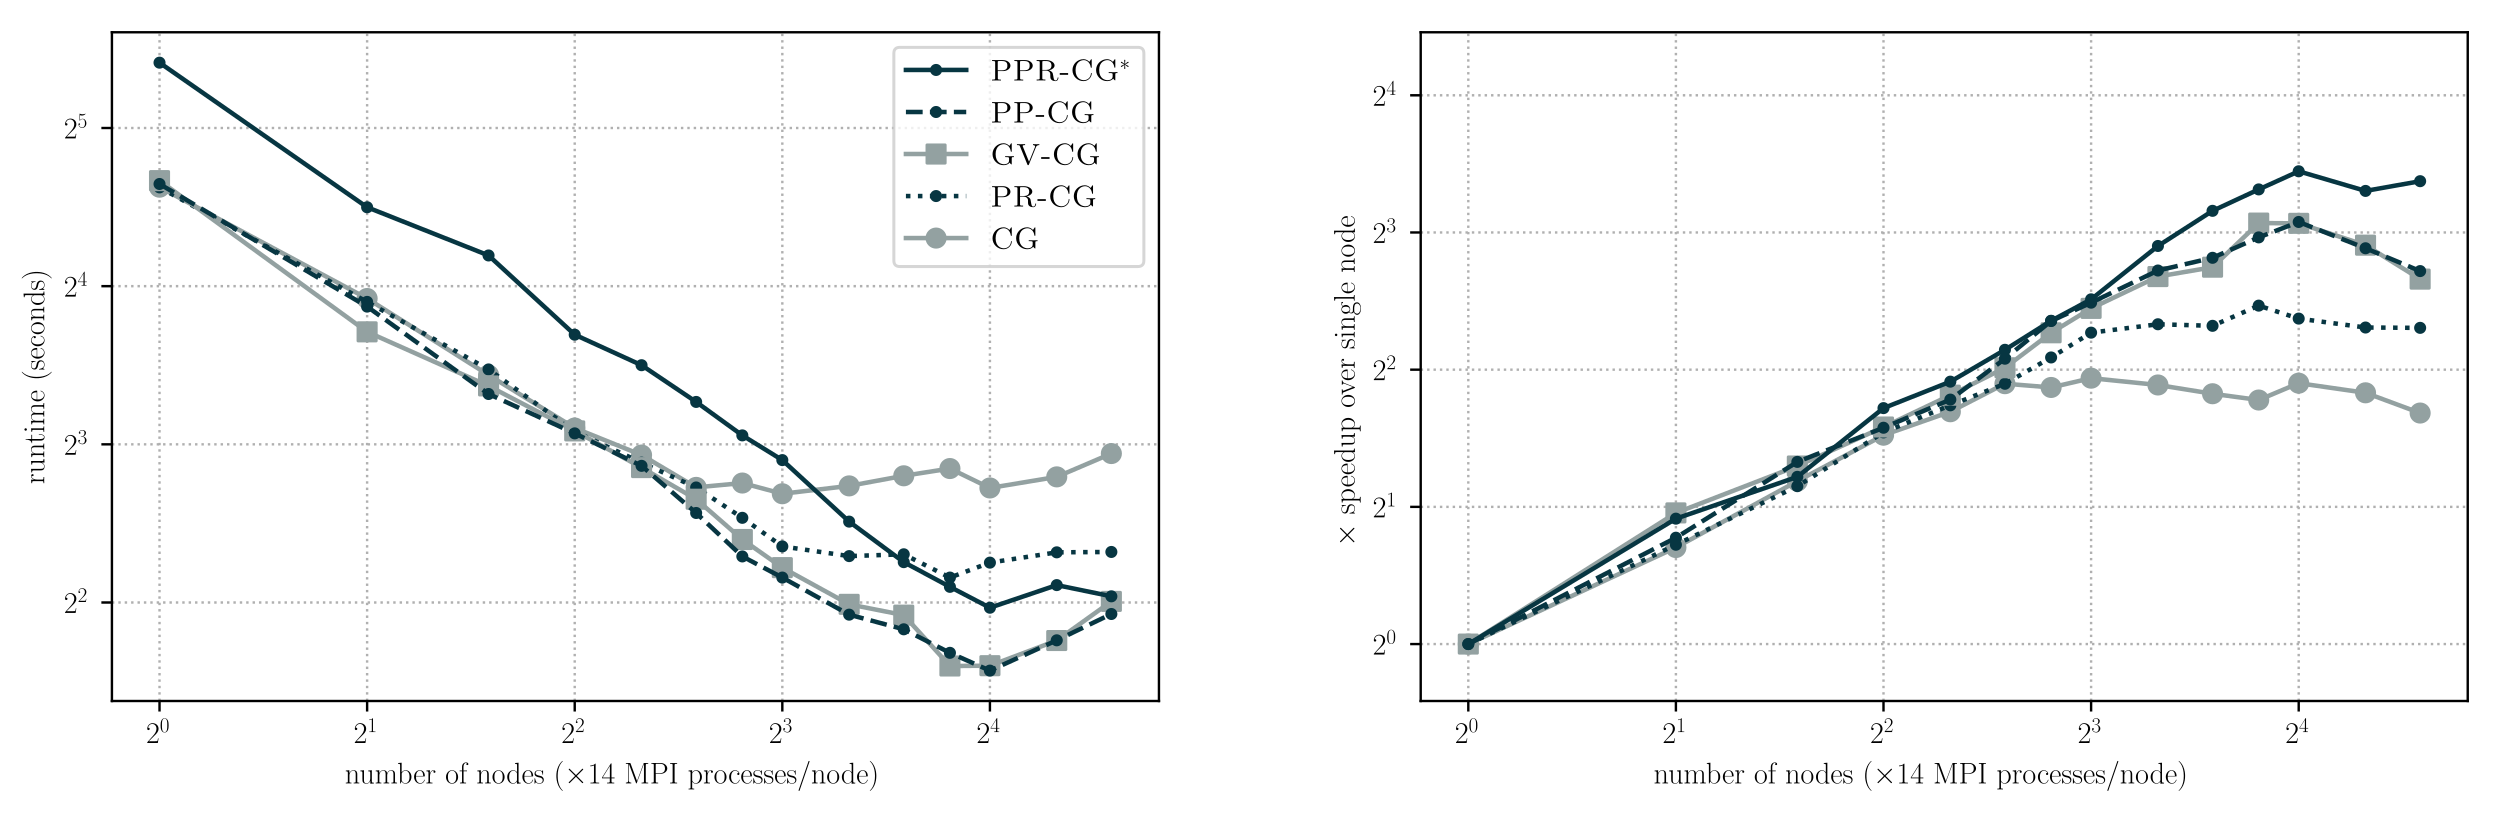 <?xml version="1.0" encoding="utf-8" standalone="no"?>
<!DOCTYPE svg PUBLIC "-//W3C//DTD SVG 1.1//EN"
  "http://www.w3.org/Graphics/SVG/1.1/DTD/svg11.dtd">
<!-- Created with matplotlib (https://matplotlib.org/) -->
<svg height="269.478pt" version="1.1" viewBox="0 0 829.015 269.478" width="829.015pt" xmlns="http://www.w3.org/2000/svg" xmlns:xlink="http://www.w3.org/1999/xlink">
 <defs>
  <style type="text/css">
*{stroke-linecap:butt;stroke-linejoin:round;}
  </style>
 </defs>
 <g id="figure_1">
  <g id="patch_1">
   <path d="M 0 269.478 
L 829.015 269.478 
L 829.015 0 
L 0 0 
z
" style="fill:#ffffff;"/>
  </g>
  <g id="axes_1">
   <g id="patch_2">
    <path d="M 37.115 232.46 
L 384.315 232.46 
L 384.315 10.7 
L 37.115 10.7 
z
" style="fill:#ffffff;"/>
   </g>
   <g id="matplotlib.axis_1">
    <g id="xtick_1">
     <g id="line2d_1">
      <path clip-path="url(#pce7bad0b84)" d="M 52.897 232.46 
L 52.897 10.7 
" style="fill:none;stroke:#b0b0b0;stroke-dasharray:0.8,1.32;stroke-dashoffset:0;stroke-width:0.8;"/>
     </g>
     <g id="line2d_2">
      <defs>
       <path d="M 0 0 
L 0 3.5 
" id="m4cd61320cf" style="stroke:#000000;stroke-width:0.8;"/>
      </defs>
      <g>
       <use style="stroke:#000000;stroke-width:0.8;" x="52.897" xlink:href="#m4cd61320cf" y="232.46"/>
      </g>
     </g>
     <g id="text_1">
      <!-- $2^{0}$ -->
      <defs>
       <path d="M 41.703 15.469 
L 39.906 15.469 
C 38.906 8.391 38.094 7.188 37.703 6.594 
C 37.203 5.797 30 5.797 28.594 5.797 
L 9.406 5.797 
C 13 9.688 20 16.766 28.5 24.938 
C 34.594 30.719 41.703 37.5 41.703 47.391 
C 41.703 59.188 32.297 66 21.797 66 
C 10.797 66 4.094 56.297 4.094 47.297 
C 4.094 43.391 7 42.891 8.203 42.891 
C 9.203 42.891 12.203 43.484 12.203 46.984 
C 12.203 50.094 9.594 51 8.203 51 
C 7.594 51 7 50.891 6.594 50.688 
C 8.5 59.188 14.297 63.391 20.406 63.391 
C 29.094 63.391 34.797 56.5 34.797 47.391 
C 34.797 38.703 29.703 31.219 24 24.734 
L 4.094 2.297 
L 4.094 0 
L 39.297 0 
z
" id="CMR17-50"/>
       <path d="M 42 31.844 
C 42 37.969 41.906 48.422 37.703 56.453 
C 34 63.484 28.094 66 22.906 66 
C 18.094 66 12 63.781 8.203 56.562 
C 4.203 49.016 3.797 39.672 3.797 31.844 
C 3.797 26.109 3.906 17.375 7 9.734 
C 11.297 -0.609 19 -2 22.906 -2 
C 27.5 -2 34.5 -0.109 38.594 9.438 
C 41.594 16.375 42 24.5 42 31.844 
z
M 22.906 -0.406 
C 16.5 -0.406 12.703 5.125 11.297 12.75 
C 10.203 18.688 10.203 27.328 10.203 32.953 
C 10.203 40.688 10.203 47.109 11.5 53.234 
C 13.406 61.781 19 64.391 22.906 64.391 
C 27 64.391 32.297 61.672 34.203 53.438 
C 35.5 47.719 35.594 40.984 35.594 32.953 
C 35.594 26.422 35.594 18.375 34.406 12.453 
C 32.297 1.5 26.406 -0.406 22.906 -0.406 
z
" id="CMR17-48"/>
      </defs>
      <g transform="translate(48.421 246.378)scale(0.1 -0.1)">
       <use transform="scale(0.996)" xlink:href="#CMR17-50"/>
       <use transform="translate(45.69 36.154)scale(0.697)" xlink:href="#CMR17-48"/>
      </g>
     </g>
    </g>
    <g id="xtick_2">
     <g id="line2d_3">
      <path clip-path="url(#pce7bad0b84)" d="M 121.739 232.46 
L 121.739 10.7 
" style="fill:none;stroke:#b0b0b0;stroke-dasharray:0.8,1.32;stroke-dashoffset:0;stroke-width:0.8;"/>
     </g>
     <g id="line2d_4">
      <g>
       <use style="stroke:#000000;stroke-width:0.8;" x="121.739" xlink:href="#m4cd61320cf" y="232.46"/>
      </g>
     </g>
     <g id="text_2">
      <!-- $2^{1}$ -->
      <defs>
       <path d="M 26.594 63.797 
C 26.594 65.891 26.5 66 25.094 66 
C 21.203 61.359 15.297 59.891 9.703 59.688 
C 9.406 59.688 8.906 59.688 8.797 59.5 
C 8.703 59.297 8.703 59.094 8.703 57 
C 11.797 57 17 57.594 21 59.984 
L 21 7.297 
C 21 3.797 20.797 2.594 12.203 2.594 
L 9.203 2.594 
L 9.203 0 
C 14 0.094 19 0.188 23.797 0.188 
C 28.594 0.188 33.594 0.094 38.406 0 
L 38.406 2.594 
L 35.406 2.594 
C 26.797 2.594 26.594 3.688 26.594 7.297 
z
" id="CMR17-49"/>
      </defs>
      <g transform="translate(117.262 246.378)scale(0.1 -0.1)">
       <use transform="scale(0.996)" xlink:href="#CMR17-50"/>
       <use transform="translate(45.69 36.154)scale(0.697)" xlink:href="#CMR17-49"/>
      </g>
     </g>
    </g>
    <g id="xtick_3">
     <g id="line2d_5">
      <path clip-path="url(#pce7bad0b84)" d="M 190.58 232.46 
L 190.58 10.7 
" style="fill:none;stroke:#b0b0b0;stroke-dasharray:0.8,1.32;stroke-dashoffset:0;stroke-width:0.8;"/>
     </g>
     <g id="line2d_6">
      <g>
       <use style="stroke:#000000;stroke-width:0.8;" x="190.58" xlink:href="#m4cd61320cf" y="232.46"/>
      </g>
     </g>
     <g id="text_3">
      <!-- $2^{2}$ -->
      <g transform="translate(186.104 246.378)scale(0.1 -0.1)">
       <use transform="scale(0.996)" xlink:href="#CMR17-50"/>
       <use transform="translate(45.69 36.154)scale(0.697)" xlink:href="#CMR17-50"/>
      </g>
     </g>
    </g>
    <g id="xtick_4">
     <g id="line2d_7">
      <path clip-path="url(#pce7bad0b84)" d="M 259.422 232.46 
L 259.422 10.7 
" style="fill:none;stroke:#b0b0b0;stroke-dasharray:0.8,1.32;stroke-dashoffset:0;stroke-width:0.8;"/>
     </g>
     <g id="line2d_8">
      <g>
       <use style="stroke:#000000;stroke-width:0.8;" x="259.422" xlink:href="#m4cd61320cf" y="232.46"/>
      </g>
     </g>
     <g id="text_4">
      <!-- $2^{3}$ -->
      <defs>
       <path d="M 22.094 34 
C 31 34 34.906 26.141 34.906 17.094 
C 34.906 5.031 28.5 0.391 22.703 0.391 
C 17.406 0.391 8.797 3.016 6.094 10.797 
C 6.594 10.594 7.094 10.594 7.594 10.594 
C 10 10.594 11.797 12.188 11.797 14.797 
C 11.797 17.688 9.594 19 7.594 19 
C 5.906 19 3.297 18.188 3.297 14.484 
C 3.297 5.234 12.297 -2 22.906 -2 
C 34 -2 42.5 6.75 42.5 16.984 
C 42.5 26.844 34.5 34 25 35.094 
C 32.594 36.672 39.906 43.375 39.906 52.391 
C 39.906 60.25 32 66 23 66 
C 13.906 66 5.906 60.344 5.906 52.297 
C 5.906 48.797 8.5 48.188 9.797 48.188 
C 11.906 48.188 13.703 49.484 13.703 52.094 
C 13.703 54.688 11.906 56 9.797 56 
C 9.406 56 8.906 56 8.5 55.797 
C 11.406 62.484 19.297 63.688 22.797 63.688 
C 26.297 63.688 32.906 61.969 32.906 52.297 
C 32.906 49.484 32.5 44.547 29.094 40.219 
C 26.094 36.391 22.703 36.188 19.406 35.891 
C 18.906 35.891 16.594 35.688 16.203 35.688 
C 15.5 35.594 15.094 35.5 15.094 34.797 
C 15.094 34.094 15.203 34 17.203 34 
z
" id="CMR17-51"/>
      </defs>
      <g transform="translate(254.946 246.378)scale(0.1 -0.1)">
       <use transform="scale(0.996)" xlink:href="#CMR17-50"/>
       <use transform="translate(45.69 36.154)scale(0.697)" xlink:href="#CMR17-51"/>
      </g>
     </g>
    </g>
    <g id="xtick_5">
     <g id="line2d_9">
      <path clip-path="url(#pce7bad0b84)" d="M 328.264 232.46 
L 328.264 10.7 
" style="fill:none;stroke:#b0b0b0;stroke-dasharray:0.8,1.32;stroke-dashoffset:0;stroke-width:0.8;"/>
     </g>
     <g id="line2d_10">
      <g>
       <use style="stroke:#000000;stroke-width:0.8;" x="328.264" xlink:href="#m4cd61320cf" y="232.46"/>
      </g>
     </g>
     <g id="text_5">
      <!-- $2^{4}$ -->
      <defs>
       <path d="M 33.594 64.797 
C 33.594 66.891 33.5 67 31.703 67 
L 2 19.594 
L 2 17 
L 27.797 17 
L 27.797 7.188 
C 27.797 3.594 27.594 2.594 20.594 2.594 
L 18.703 2.594 
L 18.703 0 
C 21.906 0.188 27.297 0.188 30.703 0.188 
C 34.094 0.188 39.5 0.188 42.703 0 
L 42.703 2.594 
L 40.797 2.594 
C 33.797 2.594 33.594 3.594 33.594 7.188 
L 33.594 17 
L 43.797 17 
L 43.797 19.594 
L 33.594 19.594 
z
M 28.094 58.172 
L 28.094 19.594 
L 4 19.594 
z
" id="CMR17-52"/>
      </defs>
      <g transform="translate(323.787 246.378)scale(0.1 -0.1)">
       <use transform="scale(0.996)" xlink:href="#CMR17-50"/>
       <use transform="translate(45.69 36.154)scale(0.697)" xlink:href="#CMR17-52"/>
      </g>
     </g>
    </g>
    <g id="text_6">
     <!-- number of nodes ($\times 14$ MPI processes/node) -->
     <defs>
      <path d="M 41.5 30.531 
C 41.5 35.656 40.5 44 28.703 44 
C 20.797 44 16.703 37.875 15.203 33.844 
L 15.094 33.844 
L 15.094 44 
L 3.297 42.891 
L 3.297 40.281 
C 9.203 40.281 10.094 39.688 10.094 34.859 
L 10.094 6.922 
C 10.094 3.094 9.703 2.594 3.297 2.594 
L 3.297 0 
C 5.703 0.188 10.094 0.188 12.703 0.188 
C 15.297 0.188 19.797 0.188 22.203 0 
L 22.203 2.594 
C 15.797 2.594 15.406 3 15.406 6.922 
L 15.406 26.219 
C 15.406 35.453 21 42.391 28 42.391 
C 35.406 42.391 36.203 35.766 36.203 30.938 
L 36.203 6.922 
C 36.203 3.094 35.797 2.594 29.406 2.594 
L 29.406 0 
C 31.797 0.188 36.203 0.188 38.797 0.188 
C 41.406 0.188 45.906 0.188 48.297 0 
L 48.297 2.594 
C 41.906 2.594 41.5 3 41.5 6.922 
z
" id="CMR17-110"/>
      <path d="M 29.406 42.891 
L 29.406 40.297 
C 35.297 40.297 36.203 39.688 36.203 34.828 
L 36.203 16.453 
C 36.203 7.969 31.703 0.594 24.297 0.594 
C 16.094 0.594 15.406 5.547 15.406 10.797 
L 15.406 44 
L 3.297 42.891 
L 3.297 40.297 
C 7.297 40.297 10 40.297 10.094 36.25 
L 10.094 16.859 
C 10.094 10.094 10.094 5.75 12.703 2.922 
C 14 1.609 16.5 -1 23.703 -1 
C 32.203 -1 35.5 6.25 36.297 8.375 
L 36.406 8.375 
L 36.406 -1 
L 48.297 -0.203 
L 48.297 2.406 
C 42.406 2.406 41.5 3.016 41.5 7.859 
L 41.5 44 
z
" id="CMR17-117"/>
      <path d="M 67.594 30.531 
C 67.594 35.562 66.703 44 54.797 44 
C 48 44 43.297 39.375 41.5 33.953 
L 41.406 33.953 
C 40.203 42.188 34.297 44 28.703 44 
C 20.797 44 16.703 37.875 15.203 33.844 
L 15.094 33.844 
L 15.094 44 
L 3.297 42.891 
L 3.297 40.281 
C 9.203 40.281 10.094 39.688 10.094 34.859 
L 10.094 6.922 
C 10.094 3.094 9.703 2.594 3.297 2.594 
L 3.297 0 
C 5.703 0.188 10.094 0.188 12.703 0.188 
C 15.297 0.188 19.797 0.188 22.203 0 
L 22.203 2.594 
C 15.797 2.594 15.406 3 15.406 6.922 
L 15.406 26.219 
C 15.406 35.453 21 42.391 28 42.391 
C 35.406 42.391 36.203 35.766 36.203 30.938 
L 36.203 6.922 
C 36.203 3.094 35.797 2.594 29.406 2.594 
L 29.406 0 
C 31.797 0.188 36.203 0.188 38.797 0.188 
C 41.406 0.188 45.906 0.188 48.297 0 
L 48.297 2.594 
C 41.906 2.594 41.5 3 41.5 6.922 
L 41.5 26.219 
C 41.5 35.453 47.094 42.391 54.094 42.391 
C 61.5 42.391 62.297 35.766 62.297 30.938 
L 62.297 6.922 
C 62.297 3.094 61.906 2.594 55.5 2.594 
L 55.5 0 
C 57.906 0.188 62.297 0.188 64.906 0.188 
C 67.5 0.188 72 0.188 74.406 0 
L 74.406 2.594 
C 68 2.594 67.594 3 67.594 6.922 
z
" id="CMR17-109"/>
      <path d="M 15 69 
L 3.094 67.891 
L 3.094 65.297 
C 9 65.297 9.906 64.703 9.906 60.047 
L 9.906 -0.203 
L 11.703 -0.203 
L 14.594 6.953 
C 17.5 2.203 21.797 -1 27.594 -1 
C 37.594 -1 47.703 7.859 47.703 21.594 
C 47.703 34.516 38.703 44 28.594 44 
C 22.406 44 18 40.672 15 36.734 
z
M 15.203 31.594 
C 15.203 33.406 15.203 33.703 16.594 35.828 
C 20.5 41.891 26.094 42.391 28 42.391 
C 31 42.391 41.297 40.781 41.297 21.688 
C 41.297 1.703 29.5 0.594 27.094 0.594 
C 24 0.594 19.5 1.797 16.297 7.656 
C 15.203 9.578 15.203 9.781 15.203 11.594 
z
" id="CMR17-98"/>
      <path d="M 38.094 23.484 
C 38.5 23.891 38.5 24.094 38.5 25.094 
C 38.5 35.172 33.094 44 21.703 44 
C 11.094 44 2.703 33.984 2.703 21.781 
C 2.703 8.656 12.203 -1 22.797 -1 
C 34 -1 38.406 9.672 38.406 11.797 
C 38.406 12.5 37.797 12.5 37.594 12.5 
C 36.906 12.5 36.797 12.297 36.406 11.078 
C 34.203 4.219 28.703 0.797 23.5 0.797 
C 19.203 0.797 14.906 3.219 12.203 7.656 
C 9.094 12.797 9.094 18.75 9.094 23.484 
z
M 9.203 25 
C 9.906 39.234 17.594 42.391 21.594 42.391 
C 28.406 42.391 33 36.062 33.094 25 
z
" id="CMR17-101"/>
      <path d="M 15 23.703 
C 15 33.344 19.094 42.391 26.594 42.391 
C 27.297 42.391 28 42.297 28.703 41.984 
C 28.703 41.984 26.5 41.281 26.5 38.672 
C 26.5 36.266 28.406 35.266 29.906 35.266 
C 31.094 35.266 33.297 35.969 33.297 38.781 
C 33.297 41.984 30.094 44 26.703 44 
C 19.094 44 15.797 36.562 14.797 33.047 
L 14.703 33.047 
L 14.703 44 
L 3.094 42.891 
L 3.094 40.281 
C 9 40.281 9.906 39.688 9.906 34.859 
L 9.906 6.922 
C 9.906 3.094 9.5 2.594 3.094 2.594 
L 3.094 0 
C 5.5 0.188 10.094 0.188 12.703 0.188 
C 15.594 0.188 20.703 0.188 23.406 0 
L 23.406 2.594 
C 16.203 2.594 15 2.594 15 7.109 
z
" id="CMR17-114"/>
      <path d="M 43.094 21.188 
C 43.094 34 33.797 44 22.906 44 
C 12 44 2.703 34 2.703 21.188 
C 2.703 8.594 12 -1 22.906 -1 
C 33.797 -1 43.094 8.594 43.094 21.188 
z
M 22.906 0.797 
C 18.203 0.797 14.203 3.594 11.906 7.5 
C 9.406 12 9.094 17.594 9.094 22 
C 9.094 26.188 9.297 31.391 11.906 35.891 
C 13.906 39.188 17.797 42.391 22.906 42.391 
C 27.406 42.391 31.203 39.891 33.594 36.391 
C 36.703 31.688 36.703 25.094 36.703 22 
C 36.703 18.094 36.5 12.094 33.797 7.297 
C 31 2.688 26.703 0.797 22.906 0.797 
z
" id="CMR17-111"/>
      <path d="M 15.297 40.391 
L 26.703 40.391 
L 26.703 43 
L 15.094 43 
L 15.094 55.297 
C 15.094 63.688 19.297 68.391 23.594 68.391 
C 24.906 68.391 26.406 68.172 27.406 67.797 
C 26.594 67.594 24.5 66.891 24.5 64.391 
C 24.5 61.797 26.5 61 27.906 61 
C 29.297 61 31.297 61.797 31.297 64.391 
C 31.297 68.016 27.703 70 23.703 70 
C 18 70 10.203 65.797 10.203 55.094 
L 10.203 43 
L 2.203 43 
L 2.203 40.391 
L 10.203 40.391 
L 10.203 6.891 
C 10.203 3.094 9.797 2.594 3.406 2.594 
L 3.406 0 
C 5.797 0.188 10.406 0.188 13 0.188 
C 15.906 0.188 21 0.188 23.703 0 
L 23.703 2.594 
C 16.5 2.594 15.297 2.594 15.297 7.094 
z
" id="CMR17-102"/>
      <path d="M 29.203 67.891 
L 29.203 65.297 
C 35.094 65.297 36 64.703 36 60.047 
L 36 37.047 
C 35.594 37.547 31.5 44 23.406 44 
C 13.203 44 3.297 34.812 3.297 21.5 
C 3.297 8.266 12.594 -1 22.406 -1 
C 30.906 -1 35.297 5.641 35.797 6.344 
L 35.797 -1 
L 47.906 -0.203 
L 47.906 2.406 
C 42 2.406 41.094 3.016 41.094 7.859 
L 41.094 69 
z
M 35.797 11.906 
C 35.797 8.875 34 6.141 31.703 4.125 
C 28.297 1.094 24.906 0.594 23 0.594 
C 20.094 0.594 9.703 2.109 9.703 21.391 
C 9.703 41.188 21.297 42.391 23.906 42.391 
C 28.5 42.391 32.203 39.766 34.5 36.141 
C 35.797 34.016 35.797 33.703 35.797 31.891 
z
" id="CMR17-100"/>
      <path d="M 30.906 42 
C 30.906 43.797 30.797 43.891 30.203 43.891 
C 29.797 43.891 29.703 43.797 28.5 42.297 
C 28.203 41.891 27.297 40.891 27 40.5 
C 23.797 43.891 19.297 44 17.594 44 
C 6.5 44 2.5 38.188 2.5 32.391 
C 2.5 23.391 12.703 21.297 15.594 20.688 
C 21.906 19.391 24.094 19 26.203 17.188 
C 27.5 16 29.703 13.797 29.703 10.188 
C 29.703 6 27.297 0.594 18.094 0.594 
C 9.406 0.594 6.297 7.188 4.5 16 
C 4.203 17.391 4.203 17.5 3.406 17.5 
C 2.594 17.5 2.5 17.391 2.5 15.391 
L 2.5 1 
C 2.5 -0.812 2.594 -0.906 3.203 -0.906 
C 3.703 -0.906 3.797 -0.812 4.297 0 
C 4.906 0.891 6.406 3.297 7 4.297 
C 9 1.594 12.5 -1 18.094 -1 
C 28 -1 33.297 4.391 33.297 12.188 
C 33.297 17.297 30.594 20 29.297 21.188 
C 26.297 24.297 22.797 25 18.594 25.797 
C 13.094 27 6.094 28.391 6.094 34.5 
C 6.094 37.094 7.5 42.594 17.594 42.594 
C 28.297 42.594 28.906 32.594 29.094 29.391 
C 29.203 28.891 29.703 28.797 30 28.797 
C 30.906 28.797 30.906 29.094 30.906 30.797 
z
" id="CMR17-115"/>
      <path d="M 30.594 -24.406 
C 30.594 -24.312 30.594 -24.109 30.297 -23.812 
C 25.703 -19.109 13.406 -6.297 13.406 24.938 
C 13.406 56.172 25.5 68.875 30.406 73.891 
C 30.406 73.984 30.594 74.188 30.594 74.484 
C 30.594 74.797 30.297 75 29.906 75 
C 28.797 75 20.297 67.578 15.406 56.562 
C 10.406 45.453 9 34.656 9 25.047 
C 9 17.828 9.703 5.625 15.703 -7.297 
C 20.5 -17.703 28.703 -25 29.906 -25 
C 30.406 -25 30.594 -24.812 30.594 -24.406 
z
" id="CMR17-40"/>
      <path d="M 38.906 27.734 
L 18.906 47.594 
C 17.703 48.797 17.5 49 16.703 49 
C 15.703 49 14.703 48.094 14.703 47 
C 14.703 46.297 14.906 46.094 16 45 
L 36 24.938 
L 16 4.891 
C 14.906 3.797 14.703 3.594 14.703 2.891 
C 14.703 1.797 15.703 0.891 16.703 0.891 
C 17.5 0.891 17.703 1.094 18.906 2.297 
L 38.797 22.156 
L 59.5 1.484 
C 59.703 1.391 60.406 0.891 61 0.891 
C 62.203 0.891 63 1.797 63 2.891 
C 63 3.094 63 3.484 62.703 3.984 
C 62.594 4.188 46.703 19.859 41.703 24.938 
L 60 43.203 
C 60.5 43.797 62 45.094 62.5 45.703 
C 62.594 45.891 63 46.297 63 47 
C 63 48.094 62.203 49 61 49 
C 60.203 49 59.797 48.594 58.703 47.5 
z
" id="CMSY10-2"/>
      <path d="M 20.906 66.391 
C 20.297 67.891 20.203 68 18.094 68 
L 5.297 68 
L 5.297 65.391 
C 12.203 65.391 13.297 65.391 13.297 60.906 
L 13.297 9.75 
C 13.297 7.266 13.297 2.594 5.297 2.594 
L 5.297 0 
C 7.594 0.188 11.797 0.188 14.297 0.188 
C 16.797 0.188 21 0.188 23.297 0 
L 23.297 2.594 
C 15.297 2.594 15.297 7.266 15.297 9.75 
L 15.297 64.984 
L 15.406 64.984 
L 38.906 1.594 
C 39.297 0.594 39.5 0 40.297 0 
C 41.094 0 41.297 0.594 41.703 1.594 
L 65.406 65.484 
L 65.5 65.484 
L 65.5 7.078 
C 65.5 2.594 64.406 2.594 57.5 2.594 
L 57.5 0 
C 60.203 0.188 65.594 0.188 68.5 0.188 
C 71.406 0.188 76.906 0.188 79.594 0 
L 79.594 2.594 
C 72.703 2.594 71.594 2.594 71.594 7.078 
L 71.594 60.906 
C 71.594 65.391 72.703 65.391 79.594 65.391 
L 79.594 68 
L 66.906 68 
C 64.797 68 64.703 67.891 64.094 66.391 
L 42.5 8.062 
z
" id="CMR17-77"/>
      <path d="M 19.797 32 
L 35.797 32 
C 48.703 32 58.094 40.359 58.094 49.797 
C 58.094 59.234 48.906 68 35.797 68 
L 5.203 68 
L 5.203 65.391 
C 12.094 65.391 13.203 65.391 13.203 60.922 
L 13.203 7.078 
C 13.203 2.594 12.094 2.594 5.203 2.594 
L 5.203 0 
C 8.094 0.188 13.406 0.188 16.5 0.188 
C 19.594 0.188 24.906 0.188 27.797 0 
L 27.797 2.594 
C 20.906 2.594 19.797 2.594 19.797 7.078 
z
M 19.594 34.094 
L 19.594 61.516 
C 19.594 64.891 19.797 65.391 23.797 65.391 
L 33.906 65.391 
C 46.797 65.391 50.5 58.047 50.5 49.797 
C 50.5 40.75 46.094 34.094 33.906 34.094 
z
" id="CMR17-80"/>
      <path d="M 19.703 60.906 
C 19.703 65.391 20.906 65.391 28.094 65.391 
L 28.094 68 
C 24.906 67.797 19.797 67.797 16.406 67.797 
C 13 67.797 7.906 67.797 4.703 68 
L 4.703 65.391 
C 11.906 65.391 13.094 65.391 13.094 60.906 
L 13.094 7.078 
C 13.094 2.594 11.906 2.594 4.703 2.594 
L 4.703 0 
C 7.906 0.188 13 0.188 16.406 0.188 
C 19.797 0.188 24.906 0.188 28.094 0 
L 28.094 2.594 
C 20.906 2.594 19.703 2.594 19.703 7.078 
z
" id="CMR17-73"/>
      <path d="M 22 -17.406 
C 15.594 -17.406 15.203 -17 15.203 -13.031 
L 15.203 5.938 
C 18.094 1.703 22.297 -1 27.594 -1 
C 37.594 -1 47.703 7.859 47.703 21.594 
C 47.703 34.312 39 44 28.703 44 
C 22.703 44 17.797 40.672 15 36.641 
L 15 44 
L 3.094 42.891 
L 3.094 40.266 
C 9 40.266 9.906 39.672 9.906 34.812 
L 9.906 -13.031 
C 9.906 -16.891 9.5 -17.406 3.094 -17.406 
L 3.094 -20 
C 5.5 -19.812 9.906 -19.812 12.5 -19.812 
C 15.094 -19.812 19.594 -19.812 22 -20 
z
M 15.203 31.484 
C 15.203 32.906 15.203 35.016 19.094 38.766 
C 19.594 39.156 23 42.188 28 42.188 
C 35.297 42.188 41.297 33 41.297 21.5 
C 41.297 9.984 34.906 0.594 27 0.594 
C 23.406 0.594 19.5 2.312 16.5 7.047 
C 15.203 9.281 15.203 9.875 15.203 11.5 
z
" id="CMR17-112"/>
      <path d="M 34.906 35 
C 33 35 30.203 35 30.203 31.484 
C 30.203 28.688 32.5 27.891 33.797 27.891 
C 34.5 27.891 37.406 28.188 37.406 31.688 
C 37.406 38.688 30.594 44 22.906 44 
C 12.297 44 3.297 34.391 3.297 21.547 
C 3.297 8.141 12.703 -1 22.906 -1 
C 35.297 -1 38.406 10.562 38.406 11.672 
C 38.406 12.078 38.297 12.375 37.594 12.375 
C 36.906 12.375 36.797 12.281 36.406 10.969 
C 33.797 2.812 28.094 0.797 23.797 0.797 
C 17.406 0.797 9.703 6.734 9.703 21.641 
C 9.703 36.844 17.094 42.188 23 42.188 
C 26.906 42.188 32.703 40.344 34.906 35 
z
" id="CMR17-99"/>
      <path d="M 40.703 71.484 
C 41.203 72.781 41.203 72.984 41.203 73.188 
C 41.203 74.391 40.297 75 39.5 75 
C 38.297 75 37.906 74.188 37.5 72.984 
L 5.094 -21.5 
C 4.594 -22.812 4.594 -23 4.594 -23.203 
C 4.594 -24.406 5.5 -25 6.297 -25 
C 7.5 -25 7.906 -24.203 8.297 -23 
z
" id="CMR17-47"/>
      <path d="M 26.297 24.938 
C 26.297 32.141 25.594 44.359 19.594 57.266 
C 14.797 67.688 6.594 75 5.406 75 
C 5.094 75 4.703 74.891 4.703 74.391 
C 4.703 74.188 4.797 74.094 4.906 73.891 
C 9.703 68.875 21.906 56.172 21.906 25.047 
C 21.906 -6.188 9.797 -18.906 4.906 -23.906 
C 4.797 -24.109 4.703 -24.203 4.703 -24.406 
C 4.703 -24.906 5.094 -25 5.406 -25 
C 6.5 -25 15 -17.609 19.906 -6.594 
C 24.906 4.516 26.297 15.328 26.297 24.938 
z
" id="CMR17-41"/>
     </defs>
     <g transform="translate(114.34 259.788)scale(0.1 -0.1)">
      <use transform="scale(0.996)" xlink:href="#CMR17-110"/>
      <use transform="translate(48.293 0)scale(0.996)" xlink:href="#CMR17-117"/>
      <use transform="translate(99.188 0)scale(0.996)" xlink:href="#CMR17-109"/>
      <use transform="translate(173.505 0)scale(0.996)" xlink:href="#CMR17-98"/>
      <use transform="translate(227.003 0)scale(0.996)" xlink:href="#CMR17-101"/>
      <use transform="translate(267.489 0)scale(0.996)" xlink:href="#CMR17-114"/>
      <use transform="translate(332.846 0)scale(0.996)" xlink:href="#CMR17-111"/>
      <use transform="translate(378.536 0)scale(0.996)" xlink:href="#CMR17-102"/>
      <use transform="translate(436.086 0)scale(0.996)" xlink:href="#CMR17-110"/>
      <use transform="translate(486.981 0)scale(0.996)" xlink:href="#CMR17-111"/>
      <use transform="translate(535.274 0)scale(0.996)" xlink:href="#CMR17-100"/>
      <use transform="translate(586.169 0)scale(0.996)" xlink:href="#CMR17-101"/>
      <use transform="translate(626.655 0)scale(0.996)" xlink:href="#CMR17-115"/>
      <use transform="translate(692.532 0)scale(0.996)" xlink:href="#CMR17-40"/>
      <use transform="translate(727.813 0)scale(0.996)" xlink:href="#CMSY10-2"/>
      <use transform="translate(805.3 0)scale(0.996)" xlink:href="#CMR17-49"/>
      <use transform="translate(850.991 0)scale(0.996)" xlink:href="#CMR17-52"/>
      <use transform="translate(926.757 0)scale(0.996)" xlink:href="#CMR17-77"/>
      <use transform="translate(1011.444 0)scale(0.996)" xlink:href="#CMR17-80"/>
      <use transform="translate(1074.031 0)scale(0.996)" xlink:href="#CMR17-73"/>
      <use transform="translate(1136.745 0)scale(0.996)" xlink:href="#CMR17-112"/>
      <use transform="translate(1187.64 0)scale(0.996)" xlink:href="#CMR17-114"/>
      <use transform="translate(1222.921 0)scale(0.996)" xlink:href="#CMR17-111"/>
      <use transform="translate(1271.214 0)scale(0.996)" xlink:href="#CMR17-99"/>
      <use transform="translate(1311.7 0)scale(0.996)" xlink:href="#CMR17-101"/>
      <use transform="translate(1352.185 0)scale(0.996)" xlink:href="#CMR17-115"/>
      <use transform="translate(1387.987 0)scale(0.996)" xlink:href="#CMR17-115"/>
      <use transform="translate(1423.788 0)scale(0.996)" xlink:href="#CMR17-101"/>
      <use transform="translate(1464.274 0)scale(0.996)" xlink:href="#CMR17-115"/>
      <use transform="translate(1500.075 0)scale(0.996)" xlink:href="#CMR17-47"/>
      <use transform="translate(1545.765 0)scale(0.996)" xlink:href="#CMR17-110"/>
      <use transform="translate(1596.661 0)scale(0.996)" xlink:href="#CMR17-111"/>
      <use transform="translate(1644.954 0)scale(0.996)" xlink:href="#CMR17-100"/>
      <use transform="translate(1695.849 0)scale(0.996)" xlink:href="#CMR17-101"/>
      <use transform="translate(1736.335 0)scale(0.996)" xlink:href="#CMR17-41"/>
     </g>
    </g>
   </g>
   <g id="matplotlib.axis_2">
    <g id="ytick_1">
     <g id="line2d_11">
      <path clip-path="url(#pce7bad0b84)" d="M 37.115 199.792 
L 384.315 199.792 
" style="fill:none;stroke:#b0b0b0;stroke-dasharray:0.8,1.32;stroke-dashoffset:0;stroke-width:0.8;"/>
     </g>
     <g id="line2d_12">
      <defs>
       <path d="M 0 0 
L -3.5 0 
" id="mdcedf4c121" style="stroke:#000000;stroke-width:0.8;"/>
      </defs>
      <g>
       <use style="stroke:#000000;stroke-width:0.8;" x="37.115" xlink:href="#mdcedf4c121" y="199.792"/>
      </g>
     </g>
     <g id="text_7">
      <!-- $2^{2}$ -->
      <g transform="translate(21.163 203.251)scale(0.1 -0.1)">
       <use transform="scale(0.996)" xlink:href="#CMR17-50"/>
       <use transform="translate(45.69 36.154)scale(0.697)" xlink:href="#CMR17-50"/>
      </g>
     </g>
    </g>
    <g id="ytick_2">
     <g id="line2d_13">
      <path clip-path="url(#pce7bad0b84)" d="M 37.115 147.342 
L 384.315 147.342 
" style="fill:none;stroke:#b0b0b0;stroke-dasharray:0.8,1.32;stroke-dashoffset:0;stroke-width:0.8;"/>
     </g>
     <g id="line2d_14">
      <g>
       <use style="stroke:#000000;stroke-width:0.8;" x="37.115" xlink:href="#mdcedf4c121" y="147.342"/>
      </g>
     </g>
     <g id="text_8">
      <!-- $2^{3}$ -->
      <g transform="translate(21.163 150.802)scale(0.1 -0.1)">
       <use transform="scale(0.996)" xlink:href="#CMR17-50"/>
       <use transform="translate(45.69 36.154)scale(0.697)" xlink:href="#CMR17-51"/>
      </g>
     </g>
    </g>
    <g id="ytick_3">
     <g id="line2d_15">
      <path clip-path="url(#pce7bad0b84)" d="M 37.115 94.893 
L 384.315 94.893 
" style="fill:none;stroke:#b0b0b0;stroke-dasharray:0.8,1.32;stroke-dashoffset:0;stroke-width:0.8;"/>
     </g>
     <g id="line2d_16">
      <g>
       <use style="stroke:#000000;stroke-width:0.8;" x="37.115" xlink:href="#mdcedf4c121" y="94.893"/>
      </g>
     </g>
     <g id="text_9">
      <!-- $2^{4}$ -->
      <g transform="translate(21.163 98.352)scale(0.1 -0.1)">
       <use transform="scale(0.996)" xlink:href="#CMR17-50"/>
       <use transform="translate(45.69 36.154)scale(0.697)" xlink:href="#CMR17-52"/>
      </g>
     </g>
    </g>
    <g id="ytick_4">
     <g id="line2d_17">
      <path clip-path="url(#pce7bad0b84)" d="M 37.115 42.444 
L 384.315 42.444 
" style="fill:none;stroke:#b0b0b0;stroke-dasharray:0.8,1.32;stroke-dashoffset:0;stroke-width:0.8;"/>
     </g>
     <g id="line2d_18">
      <g>
       <use style="stroke:#000000;stroke-width:0.8;" x="37.115" xlink:href="#mdcedf4c121" y="42.444"/>
      </g>
     </g>
     <g id="text_10">
      <!-- $2^{5}$ -->
      <defs>
       <path d="M 11.406 58.594 
C 12.406 58.188 16.5 56.891 20.703 56.891 
C 30 56.891 35.094 61.891 38 64.688 
C 38 65.484 38 66 37.406 66 
C 37.297 66 37.094 66 36.297 65.594 
C 32.797 64.094 28.703 63 23.703 63 
C 20.703 63 16.203 63.359 11.297 65.484 
C 10.203 66 10 66 9.906 66 
C 9.406 66 9.297 65.891 9.297 63.906 
L 9.297 34.859 
C 9.297 33.016 9.297 32.5 10.297 32.5 
C 10.797 32.5 11 32.703 11.5 33.422 
C 14.703 38.047 19.094 40 24.094 40 
C 27.594 40 35.094 37.734 35.094 20.203 
C 35.094 16.984 35.094 11.188 32.094 6.594 
C 29.594 2.484 25.703 0.391 21.406 0.391 
C 14.797 0.391 8.094 4.984 6.297 12.688 
C 6.703 12.594 7.5 12.391 7.906 12.391 
C 9.203 12.391 11.703 13.094 11.703 16.188 
C 11.703 18.891 9.797 20 7.906 20 
C 5.594 20 4.094 18.594 4.094 15.797 
C 4.094 7.094 11 -2 21.594 -2 
C 31.906 -2 41.703 6.891 41.703 19.797 
C 41.703 32.094 33.906 41.594 24.203 41.594 
C 19.094 41.594 14.797 39.688 11.406 36 
z
" id="CMR17-53"/>
      </defs>
      <g transform="translate(21.163 45.903)scale(0.1 -0.1)">
       <use transform="scale(0.996)" xlink:href="#CMR17-50"/>
       <use transform="translate(45.69 36.154)scale(0.697)" xlink:href="#CMR17-53"/>
      </g>
     </g>
    </g>
    <g id="text_11">
     <!-- runtime (seconds) -->
     <defs>
      <path d="M 15.094 40.391 
L 29.094 40.391 
L 29.094 43 
L 15.094 43 
L 15.094 62 
L 13.297 62 
C 13.094 51.438 9.594 42.188 1.094 41.984 
L 1.094 40.391 
L 9.797 40.391 
L 9.797 12.156 
C 9.797 10.234 9.797 -1 21.406 -1 
C 27.297 -1 30.703 4.812 30.703 12.25 
L 30.703 17.984 
L 28.906 17.984 
L 28.906 12.344 
C 28.906 5.422 26.203 0.797 22 0.797 
C 19.094 0.797 15.094 2.797 15.094 11.953 
z
" id="CMR17-116"/>
      <path d="M 15.5 61.891 
C 15.5 64.094 13.703 66 11.406 66 
C 9.203 66 7.297 64.188 7.297 61.891 
C 7.297 59.688 9.094 57.797 11.406 57.797 
C 13.594 57.797 15.5 59.594 15.5 61.891 
z
M 3.797 42.891 
L 3.797 40.297 
C 9.406 40.297 10.203 39.688 10.203 34.859 
L 10.203 6.922 
C 10.203 3.094 9.797 2.594 3.406 2.594 
L 3.406 0 
C 5.797 0.188 10.094 0.188 12.594 0.188 
C 15 0.188 19.094 0.188 21.406 0 
L 21.406 2.594 
C 15.5 2.594 15.297 3.203 15.297 6.812 
L 15.297 44 
z
" id="CMR17-105"/>
     </defs>
     <g transform="translate(14.672 160.531)rotate(-90)scale(0.1 -0.1)">
      <use transform="scale(0.996)" xlink:href="#CMR17-114"/>
      <use transform="translate(35.281 0)scale(0.996)" xlink:href="#CMR17-117"/>
      <use transform="translate(86.176 0)scale(0.996)" xlink:href="#CMR17-110"/>
      <use transform="translate(134.469 0)scale(0.996)" xlink:href="#CMR17-116"/>
      <use transform="translate(169.75 0)scale(0.996)" xlink:href="#CMR17-105"/>
      <use transform="translate(194.621 0)scale(0.996)" xlink:href="#CMR17-109"/>
      <use transform="translate(271.54 0)scale(0.996)" xlink:href="#CMR17-101"/>
      <use transform="translate(342.102 0)scale(0.996)" xlink:href="#CMR17-40"/>
      <use transform="translate(377.383 0)scale(0.996)" xlink:href="#CMR17-115"/>
      <use transform="translate(413.184 0)scale(0.996)" xlink:href="#CMR17-101"/>
      <use transform="translate(453.67 0)scale(0.996)" xlink:href="#CMR17-99"/>
      <use transform="translate(494.156 0)scale(0.996)" xlink:href="#CMR17-111"/>
      <use transform="translate(539.846 0)scale(0.996)" xlink:href="#CMR17-110"/>
      <use transform="translate(590.741 0)scale(0.996)" xlink:href="#CMR17-100"/>
      <use transform="translate(641.637 0)scale(0.996)" xlink:href="#CMR17-115"/>
      <use transform="translate(677.438 0)scale(0.996)" xlink:href="#CMR17-41"/>
     </g>
    </g>
   </g>
   <g id="line2d_19">
    <path clip-path="url(#pce7bad0b84)" d="M 52.897 62.073 
L 121.739 98.986 
L 162.008 124.37 
L 190.58 141.934 
L 212.742 150.894 
L 230.85 161.619 
L 246.16 160.176 
L 259.422 163.729 
L 281.584 161.124 
L 299.692 157.776 
L 315.002 155.37 
L 328.264 161.815 
L 350.426 158.134 
L 368.533 150.397 
" style="fill:none;stroke:#93a1a1;stroke-linecap:square;stroke-width:1.5;"/>
    <defs>
     <path d="M 0 3 
C 0.796 3 1.559 2.684 2.121 2.121 
C 2.684 1.559 3 0.796 3 0 
C 3 -0.796 2.684 -1.559 2.121 -2.121 
C 1.559 -2.684 0.796 -3 0 -3 
C -0.796 -3 -1.559 -2.684 -2.121 -2.121 
C -2.684 -1.559 -3 -0.796 -3 0 
C -3 0.796 -2.684 1.559 -2.121 2.121 
C -1.559 2.684 -0.796 3 0 3 
z
" id="m7bfa64be59" style="stroke:#93a1a1;"/>
    </defs>
    <g clip-path="url(#pce7bad0b84)">
     <use style="fill:#93a1a1;stroke:#93a1a1;" x="52.897" xlink:href="#m7bfa64be59" y="62.073"/>
     <use style="fill:#93a1a1;stroke:#93a1a1;" x="121.739" xlink:href="#m7bfa64be59" y="98.986"/>
     <use style="fill:#93a1a1;stroke:#93a1a1;" x="162.008" xlink:href="#m7bfa64be59" y="124.37"/>
     <use style="fill:#93a1a1;stroke:#93a1a1;" x="190.58" xlink:href="#m7bfa64be59" y="141.934"/>
     <use style="fill:#93a1a1;stroke:#93a1a1;" x="212.742" xlink:href="#m7bfa64be59" y="150.894"/>
     <use style="fill:#93a1a1;stroke:#93a1a1;" x="230.85" xlink:href="#m7bfa64be59" y="161.619"/>
     <use style="fill:#93a1a1;stroke:#93a1a1;" x="246.16" xlink:href="#m7bfa64be59" y="160.176"/>
     <use style="fill:#93a1a1;stroke:#93a1a1;" x="259.422" xlink:href="#m7bfa64be59" y="163.729"/>
     <use style="fill:#93a1a1;stroke:#93a1a1;" x="281.584" xlink:href="#m7bfa64be59" y="161.124"/>
     <use style="fill:#93a1a1;stroke:#93a1a1;" x="299.692" xlink:href="#m7bfa64be59" y="157.776"/>
     <use style="fill:#93a1a1;stroke:#93a1a1;" x="315.002" xlink:href="#m7bfa64be59" y="155.37"/>
     <use style="fill:#93a1a1;stroke:#93a1a1;" x="328.264" xlink:href="#m7bfa64be59" y="161.815"/>
     <use style="fill:#93a1a1;stroke:#93a1a1;" x="350.426" xlink:href="#m7bfa64be59" y="158.134"/>
     <use style="fill:#93a1a1;stroke:#93a1a1;" x="368.533" xlink:href="#m7bfa64be59" y="150.397"/>
    </g>
   </g>
   <g id="line2d_20">
    <path clip-path="url(#pce7bad0b84)" d="M 52.897 62.14 
L 121.739 100.11 
L 162.008 122.507 
L 190.58 143.06 
L 212.742 153.418 
L 230.85 161.65 
L 246.16 171.713 
L 259.422 181.194 
L 281.584 184.407 
L 299.692 183.807 
L 315.002 191.527 
L 328.264 186.572 
L 350.426 183.159 
L 368.533 183.032 
" style="fill:none;stroke:#073642;stroke-dasharray:1.5,2.475;stroke-dashoffset:0;stroke-width:1.5;"/>
    <defs>
     <path d="M 0 1.5 
C 0.398 1.5 0.779 1.342 1.061 1.061 
C 1.342 0.779 1.5 0.398 1.5 0 
C 1.5 -0.398 1.342 -0.779 1.061 -1.061 
C 0.779 -1.342 0.398 -1.5 0 -1.5 
C -0.398 -1.5 -0.779 -1.342 -1.061 -1.061 
C -1.342 -0.779 -1.5 -0.398 -1.5 0 
C -1.5 0.398 -1.342 0.779 -1.061 1.061 
C -0.779 1.342 -0.398 1.5 0 1.5 
z
" id="md56da9b4db" style="stroke:#073642;"/>
    </defs>
    <g clip-path="url(#pce7bad0b84)">
     <use style="fill:#073642;stroke:#073642;" x="52.897" xlink:href="#md56da9b4db" y="62.14"/>
     <use style="fill:#073642;stroke:#073642;" x="121.739" xlink:href="#md56da9b4db" y="100.11"/>
     <use style="fill:#073642;stroke:#073642;" x="162.008" xlink:href="#md56da9b4db" y="122.507"/>
     <use style="fill:#073642;stroke:#073642;" x="190.58" xlink:href="#md56da9b4db" y="143.06"/>
     <use style="fill:#073642;stroke:#073642;" x="212.742" xlink:href="#md56da9b4db" y="153.418"/>
     <use style="fill:#073642;stroke:#073642;" x="230.85" xlink:href="#md56da9b4db" y="161.65"/>
     <use style="fill:#073642;stroke:#073642;" x="246.16" xlink:href="#md56da9b4db" y="171.713"/>
     <use style="fill:#073642;stroke:#073642;" x="259.422" xlink:href="#md56da9b4db" y="181.194"/>
     <use style="fill:#073642;stroke:#073642;" x="281.584" xlink:href="#md56da9b4db" y="184.407"/>
     <use style="fill:#073642;stroke:#073642;" x="299.692" xlink:href="#md56da9b4db" y="183.807"/>
     <use style="fill:#073642;stroke:#073642;" x="315.002" xlink:href="#md56da9b4db" y="191.527"/>
     <use style="fill:#073642;stroke:#073642;" x="328.264" xlink:href="#md56da9b4db" y="186.572"/>
     <use style="fill:#073642;stroke:#073642;" x="350.426" xlink:href="#md56da9b4db" y="183.159"/>
     <use style="fill:#073642;stroke:#073642;" x="368.533" xlink:href="#md56da9b4db" y="183.032"/>
    </g>
   </g>
   <g id="line2d_21">
    <path clip-path="url(#pce7bad0b84)" d="M 52.897 59.899 
L 121.739 110.042 
L 162.008 127.98 
L 190.58 142.889 
L 212.742 155.056 
L 230.85 165.546 
L 246.16 178.902 
L 259.422 188.235 
L 281.584 200.404 
L 299.692 203.981 
L 315.002 220.853 
L 328.264 220.746 
L 350.426 212.402 
L 368.533 199.429 
" style="fill:none;stroke:#93a1a1;stroke-linecap:square;stroke-width:1.5;"/>
    <defs>
     <path d="M -3 3 
L 3 3 
L 3 -3 
L -3 -3 
z
" id="ma3b986ec97" style="stroke:#93a1a1;stroke-linejoin:miter;"/>
    </defs>
    <g clip-path="url(#pce7bad0b84)">
     <use style="fill:#93a1a1;stroke:#93a1a1;stroke-linejoin:miter;" x="52.897" xlink:href="#ma3b986ec97" y="59.899"/>
     <use style="fill:#93a1a1;stroke:#93a1a1;stroke-linejoin:miter;" x="121.739" xlink:href="#ma3b986ec97" y="110.042"/>
     <use style="fill:#93a1a1;stroke:#93a1a1;stroke-linejoin:miter;" x="162.008" xlink:href="#ma3b986ec97" y="127.98"/>
     <use style="fill:#93a1a1;stroke:#93a1a1;stroke-linejoin:miter;" x="190.58" xlink:href="#ma3b986ec97" y="142.889"/>
     <use style="fill:#93a1a1;stroke:#93a1a1;stroke-linejoin:miter;" x="212.742" xlink:href="#ma3b986ec97" y="155.056"/>
     <use style="fill:#93a1a1;stroke:#93a1a1;stroke-linejoin:miter;" x="230.85" xlink:href="#ma3b986ec97" y="165.546"/>
     <use style="fill:#93a1a1;stroke:#93a1a1;stroke-linejoin:miter;" x="246.16" xlink:href="#ma3b986ec97" y="178.902"/>
     <use style="fill:#93a1a1;stroke:#93a1a1;stroke-linejoin:miter;" x="259.422" xlink:href="#ma3b986ec97" y="188.235"/>
     <use style="fill:#93a1a1;stroke:#93a1a1;stroke-linejoin:miter;" x="281.584" xlink:href="#ma3b986ec97" y="200.404"/>
     <use style="fill:#93a1a1;stroke:#93a1a1;stroke-linejoin:miter;" x="299.692" xlink:href="#ma3b986ec97" y="203.981"/>
     <use style="fill:#93a1a1;stroke:#93a1a1;stroke-linejoin:miter;" x="315.002" xlink:href="#ma3b986ec97" y="220.853"/>
     <use style="fill:#93a1a1;stroke:#93a1a1;stroke-linejoin:miter;" x="328.264" xlink:href="#ma3b986ec97" y="220.746"/>
     <use style="fill:#93a1a1;stroke:#93a1a1;stroke-linejoin:miter;" x="350.426" xlink:href="#ma3b986ec97" y="212.402"/>
     <use style="fill:#93a1a1;stroke:#93a1a1;stroke-linejoin:miter;" x="368.533" xlink:href="#ma3b986ec97" y="199.429"/>
    </g>
   </g>
   <g id="line2d_22">
    <path clip-path="url(#pce7bad0b84)" d="M 52.897 61.011 
L 121.739 101.672 
L 162.008 130.655 
L 190.58 143.71 
L 212.742 154.475 
L 230.85 170.107 
L 246.16 184.517 
L 259.422 191.526 
L 281.584 203.822 
L 299.692 208.68 
L 315.002 216.485 
L 328.264 222.38 
L 350.426 212.332 
L 368.533 203.605 
" style="fill:none;stroke:#073642;stroke-dasharray:5.55,2.4;stroke-dashoffset:0;stroke-width:1.5;"/>
    <g clip-path="url(#pce7bad0b84)">
     <use style="fill:#073642;stroke:#073642;" x="52.897" xlink:href="#md56da9b4db" y="61.011"/>
     <use style="fill:#073642;stroke:#073642;" x="121.739" xlink:href="#md56da9b4db" y="101.672"/>
     <use style="fill:#073642;stroke:#073642;" x="162.008" xlink:href="#md56da9b4db" y="130.655"/>
     <use style="fill:#073642;stroke:#073642;" x="190.58" xlink:href="#md56da9b4db" y="143.71"/>
     <use style="fill:#073642;stroke:#073642;" x="212.742" xlink:href="#md56da9b4db" y="154.475"/>
     <use style="fill:#073642;stroke:#073642;" x="230.85" xlink:href="#md56da9b4db" y="170.107"/>
     <use style="fill:#073642;stroke:#073642;" x="246.16" xlink:href="#md56da9b4db" y="184.517"/>
     <use style="fill:#073642;stroke:#073642;" x="259.422" xlink:href="#md56da9b4db" y="191.526"/>
     <use style="fill:#073642;stroke:#073642;" x="281.584" xlink:href="#md56da9b4db" y="203.822"/>
     <use style="fill:#073642;stroke:#073642;" x="299.692" xlink:href="#md56da9b4db" y="208.68"/>
     <use style="fill:#073642;stroke:#073642;" x="315.002" xlink:href="#md56da9b4db" y="216.485"/>
     <use style="fill:#073642;stroke:#073642;" x="328.264" xlink:href="#md56da9b4db" y="222.38"/>
     <use style="fill:#073642;stroke:#073642;" x="350.426" xlink:href="#md56da9b4db" y="212.332"/>
     <use style="fill:#073642;stroke:#073642;" x="368.533" xlink:href="#md56da9b4db" y="203.605"/>
    </g>
   </g>
   <g id="line2d_23">
    <path clip-path="url(#pce7bad0b84)" d="M 52.897 20.78 
L 121.739 68.728 
L 162.008 84.712 
L 190.58 110.987 
L 212.742 121.104 
L 230.85 133.282 
L 246.16 144.375 
L 259.422 152.572 
L 281.584 172.973 
L 299.692 186.409 
L 315.002 194.599 
L 328.264 201.525 
L 350.426 194.022 
L 368.533 197.745 
" style="fill:none;stroke:#073642;stroke-linecap:square;stroke-width:1.5;"/>
    <g clip-path="url(#pce7bad0b84)">
     <use style="fill:#073642;stroke:#073642;" x="52.897" xlink:href="#md56da9b4db" y="20.78"/>
     <use style="fill:#073642;stroke:#073642;" x="121.739" xlink:href="#md56da9b4db" y="68.728"/>
     <use style="fill:#073642;stroke:#073642;" x="162.008" xlink:href="#md56da9b4db" y="84.712"/>
     <use style="fill:#073642;stroke:#073642;" x="190.58" xlink:href="#md56da9b4db" y="110.987"/>
     <use style="fill:#073642;stroke:#073642;" x="212.742" xlink:href="#md56da9b4db" y="121.104"/>
     <use style="fill:#073642;stroke:#073642;" x="230.85" xlink:href="#md56da9b4db" y="133.282"/>
     <use style="fill:#073642;stroke:#073642;" x="246.16" xlink:href="#md56da9b4db" y="144.375"/>
     <use style="fill:#073642;stroke:#073642;" x="259.422" xlink:href="#md56da9b4db" y="152.572"/>
     <use style="fill:#073642;stroke:#073642;" x="281.584" xlink:href="#md56da9b4db" y="172.973"/>
     <use style="fill:#073642;stroke:#073642;" x="299.692" xlink:href="#md56da9b4db" y="186.409"/>
     <use style="fill:#073642;stroke:#073642;" x="315.002" xlink:href="#md56da9b4db" y="194.599"/>
     <use style="fill:#073642;stroke:#073642;" x="328.264" xlink:href="#md56da9b4db" y="201.525"/>
     <use style="fill:#073642;stroke:#073642;" x="350.426" xlink:href="#md56da9b4db" y="194.022"/>
     <use style="fill:#073642;stroke:#073642;" x="368.533" xlink:href="#md56da9b4db" y="197.745"/>
    </g>
   </g>
   <g id="patch_3">
    <path d="M 37.115 232.46 
L 37.115 10.7 
" style="fill:none;stroke:#000000;stroke-linecap:square;stroke-linejoin:miter;stroke-width:0.8;"/>
   </g>
   <g id="patch_4">
    <path d="M 384.315 232.46 
L 384.315 10.7 
" style="fill:none;stroke:#000000;stroke-linecap:square;stroke-linejoin:miter;stroke-width:0.8;"/>
   </g>
   <g id="patch_5">
    <path d="M 37.115 232.46 
L 384.315 232.46 
" style="fill:none;stroke:#000000;stroke-linecap:square;stroke-linejoin:miter;stroke-width:0.8;"/>
   </g>
   <g id="patch_6">
    <path d="M 37.115 10.7 
L 384.315 10.7 
" style="fill:none;stroke:#000000;stroke-linecap:square;stroke-linejoin:miter;stroke-width:0.8;"/>
   </g>
   <g id="legend_1">
    <g id="patch_7">
     <path d="M 298.408 88.386 
L 377.315 88.386 
Q 379.315 88.386 379.315 86.386 
L 379.315 17.7 
Q 379.315 15.7 377.315 15.7 
L 298.408 15.7 
Q 296.408 15.7 296.408 17.7 
L 296.408 86.386 
Q 296.408 88.386 298.408 88.386 
z
" style="fill:#ffffff;opacity:0.8;stroke:#cccccc;stroke-linejoin:miter;"/>
    </g>
    <g id="line2d_24">
     <path d="M 300.408 23.2 
L 320.408 23.2 
" style="fill:none;stroke:#073642;stroke-linecap:square;stroke-width:1.5;"/>
    </g>
    <g id="line2d_25">
     <g>
      <use style="fill:#073642;stroke:#073642;" x="310.408" xlink:href="#md56da9b4db" y="23.2"/>
     </g>
    </g>
    <g id="text_12">
     <!-- \textsc{PPR-CG$^*$} -->
     <defs>
      <path d="M 43 31.391 
C 55.203 31.391 66.906 39.172 66.906 49.438 
C 66.906 59.312 56.297 68 42.203 68 
L 5.703 68 
L 5.703 64.891 
L 8.094 64.891 
C 15.797 64.891 16 63.797 16 60.203 
L 16 7.766 
C 16 4.188 15.797 3.094 8.094 3.094 
L 5.703 3.094 
L 5.703 0 
C 9.203 0.297 16.594 0.297 20.406 0.297 
C 24.203 0.297 31.703 0.297 35.203 0 
L 35.203 3.094 
L 32.797 3.094 
C 25.094 3.094 24.906 4.188 24.906 7.766 
L 24.906 31.391 
z
M 24.594 60.906 
C 24.594 64.188 24.797 64.891 29.5 64.891 
L 39.594 64.891 
C 56.594 64.891 56.594 53.922 56.594 49.438 
C 56.594 45.156 56.594 34 39.594 34 
L 24.594 34 
z
" id="CMCSC10-80"/>
      <path d="M 24.594 35.188 
L 24.594 60.922 
C 24.594 63.609 24.797 64.5 27.203 64.797 
C 28.094 64.891 31.203 64.891 33.203 64.891 
C 41.906 64.891 55.094 64.891 55.094 50.094 
C 55.094 39.469 48 35.188 36.703 35.188 
z
M 47 33.891 
C 59 36.781 65.406 43.344 65.406 50.094 
C 65.406 59.734 53.203 68 38.094 68 
L 5.703 68 
L 5.703 64.891 
L 8.094 64.891 
C 15.797 64.891 16 63.797 16 60.219 
L 16 7.922 
C 16 4.359 15.797 3.266 8.094 3.266 
L 5.703 3.266 
L 5.703 0.188 
C 9.297 0.484 16.406 0.484 20.297 0.484 
C 24.203 0.484 31.297 0.484 34.906 0.188 
L 34.906 3.266 
L 32.5 3.266 
C 24.797 3.266 24.594 4.359 24.594 7.922 
L 24.594 33 
L 37.094 33 
C 42.5 33 45.703 31.016 47.406 29.422 
C 51.203 25.75 51.203 23.281 51.203 16.344 
C 51.203 9.5 51.203 5.938 55.5 2.078 
C 59.203 -1.109 64.797 -2 68.297 -2 
C 76.297 -2 78.203 6.141 78.203 8.906 
C 78.203 9.5 78.203 10.594 76.906 10.594 
C 75.797 10.594 75.797 9.703 75.703 9.016 
C 74.906 1.281 70.797 0.188 68.703 0.188 
C 63.406 0.188 62.703 4.656 60.906 16.141 
C 59.797 23.078 59.406 25.562 56.203 28.734 
C 54.094 30.906 50.906 32.797 47 33.891 
z
" id="CMCSC10-82"/>
      <path d="M 30.5 19 
L 30.5 24.797 
L 2.594 24.797 
L 2.594 19 
z
" id="CMCSC10-45"/>
      <path d="M 63.406 62.062 
C 60.094 65.484 54 71 43.703 71 
C 24 71 7.203 54.938 7.203 34.547 
C 7.203 14.047 24 -2 43.797 -2 
C 60.703 -2 71.297 11.641 71.297 23.594 
C 71.297 24.594 71.297 25.297 70 25.297 
C 68.906 25.297 68.906 24.703 68.797 23.688 
C 68 9.125 56.297 1.094 45.094 1.094 
C 36.297 1.094 17.5 6.312 17.5 34.438 
C 17.5 64.078 38 67.891 44.906 67.891 
C 55.594 67.891 65.797 59.547 68.094 44.078 
C 68.297 42.672 68.406 42.375 69.703 42.375 
C 71.297 42.375 71.297 42.672 71.297 44.781 
L 71.297 68.594 
C 71.297 70.297 71.297 71 70.203 71 
C 69.797 71 69.406 71 68.594 69.797 
z
" id="CMCSC10-67"/>
      <path d="M 71.203 68.594 
C 71.203 70.297 71.203 71 70.094 71 
C 69.703 71 69.297 71 68.5 69.797 
L 63.297 62.125 
C 60.203 65.109 54.297 71 43.703 71 
C 23.797 71 7.203 54.859 7.203 34.859 
C 7.203 14.578 23.594 -2 43.906 -2 
C 51.797 -2 60.406 0.594 63.906 6.609 
C 65.203 4.359 69.203 0.297 70.297 0.297 
C 71.203 0.297 71.203 1.094 71.203 2.625 
L 71.203 20.391 
C 71.203 24.891 72.297 24.891 78.5 24.891 
L 78.5 28 
C 73.703 27.797 70.094 27.688 65.797 27.688 
C 61.703 27.688 52.797 27.688 49.203 28 
L 49.203 24.891 
L 52.703 24.891 
C 62.297 24.891 62.297 23.469 62.297 19.984 
L 62.297 13.453 
C 62.297 1.094 46.797 1.094 45.594 1.094 
C 36.5 1.094 17.5 6.406 17.5 34.859 
C 17.5 63.016 36.703 67.891 44.906 67.891 
C 55.5 67.891 65.703 59.734 68 44.312 
C 68.203 42.922 68.297 42.625 69.594 42.625 
C 71.203 42.625 71.203 42.922 71.203 45 
z
" id="CMCSC10-71"/>
      <path d="M 27.5 43.156 
C 27.594 44.578 27.594 47 25 47 
C 23.406 47 22.094 45.688 22.406 44.375 
L 22.406 43.047 
L 23.797 27.188 
L 11 36.703 
C 10.094 37.219 9.906 37.422 9.203 37.422 
C 7.797 37.422 6.5 35.984 6.5 34.562 
C 6.5 32.922 7.5 32.516 8.5 32 
L 22.703 25.047 
L 8.906 18.188 
C 7.297 17.375 6.5 16.953 6.5 15.422 
C 6.5 13.891 7.797 12.562 9.203 12.562 
C 9.906 12.562 10.094 12.562 12.594 14.5 
L 23.797 22.797 
L 22.297 5.609 
C 22.297 3.5 24.094 3 24.906 3 
C 26.094 3 27.594 3.688 27.594 5.609 
L 26.094 22.797 
L 38.906 13.281 
C 39.797 12.766 40 12.562 40.703 12.562 
C 42.094 12.562 43.406 14 43.406 15.422 
C 43.406 16.953 42.5 17.469 41.297 18.078 
C 35.297 21.156 35.094 21.156 27.203 24.938 
L 41 31.797 
C 42.594 32.609 43.406 33.016 43.406 34.562 
C 43.406 36.094 42.094 37.422 40.703 37.422 
C 40 37.422 39.797 37.422 37.297 35.484 
L 26.094 27.188 
z
" id="CMSY10-3"/>
     </defs>
     <g transform="translate(328.408 26.7)scale(0.1 -0.1)">
      <use transform="scale(0.996)" xlink:href="#CMCSC10-80"/>
      <use transform="translate(73.889 0)scale(0.996)" xlink:href="#CMCSC10-80"/>
      <use transform="translate(147.778 0)scale(0.996)" xlink:href="#CMCSC10-82"/>
      <use transform="translate(227.478 0)scale(0.996)" xlink:href="#CMCSC10-45"/>
      <use transform="translate(265.114 0)scale(0.996)" xlink:href="#CMCSC10-67"/>
      <use transform="translate(343.431 0)scale(0.996)" xlink:href="#CMCSC10-71"/>
      <use transform="translate(428.251 36.154)scale(0.697)" xlink:href="#CMSY10-3"/>
     </g>
    </g>
    <g id="line2d_26">
     <path d="M 300.408 37.137 
L 320.408 37.137 
" style="fill:none;stroke:#073642;stroke-dasharray:5.55,2.4;stroke-dashoffset:0;stroke-width:1.5;"/>
    </g>
    <g id="line2d_27">
     <g>
      <use style="fill:#073642;stroke:#073642;" x="310.408" xlink:href="#md56da9b4db" y="37.137"/>
     </g>
    </g>
    <g id="text_13">
     <!-- \textsc{PP-CG} -->
     <g transform="translate(328.408 40.637)scale(0.1 -0.1)">
      <use transform="scale(0.996)" xlink:href="#CMCSC10-80"/>
      <use transform="translate(73.889 0)scale(0.996)" xlink:href="#CMCSC10-80"/>
      <use transform="translate(147.778 0)scale(0.996)" xlink:href="#CMCSC10-45"/>
      <use transform="translate(185.414 0)scale(0.996)" xlink:href="#CMCSC10-67"/>
      <use transform="translate(263.731 0)scale(0.996)" xlink:href="#CMCSC10-71"/>
     </g>
    </g>
    <g id="line2d_28">
     <path d="M 300.408 51.074 
L 320.408 51.074 
" style="fill:none;stroke:#93a1a1;stroke-linecap:square;stroke-width:1.5;"/>
    </g>
    <g id="line2d_29">
     <g>
      <use style="fill:#93a1a1;stroke:#93a1a1;stroke-linejoin:miter;" x="310.408" xlink:href="#ma3b986ec97" y="51.074"/>
     </g>
    </g>
    <g id="text_14">
     <!-- \textsc{GV-CG} -->
     <defs>
      <path d="M 22.906 60.328 
C 22.703 60.719 22.406 61.609 22.406 62.016 
C 22.406 64.891 27.703 64.891 30.5 64.891 
L 30.5 68 
C 27 67.688 19.906 67.688 16.094 67.688 
C 11.297 67.688 7 67.891 3.406 68 
L 3.406 64.891 
C 11.094 64.891 11.906 64.484 13.297 61.125 
L 38.203 0 
C 38.797 -1.406 39 -2 40.594 -2 
C 42.297 -2 42.5 -1.5 43.094 0 
L 66.797 58.438 
C 69.406 64.891 76 64.891 77.906 64.891 
L 77.906 68 
C 74.797 67.797 70.797 67.688 68.203 67.688 
C 65.203 67.688 59.406 67.891 56.797 68 
L 56.797 64.891 
C 62.5 64.781 63.906 61.812 63.906 60.031 
C 63.906 59.531 63.906 59.328 63.297 58.047 
L 43.594 9.422 
z
" id="CMCSC10-86"/>
     </defs>
     <g transform="translate(328.408 54.574)scale(0.1 -0.1)">
      <use transform="scale(0.996)" xlink:href="#CMCSC10-71"/>
      <use transform="translate(84.82 0)scale(0.996)" xlink:href="#CMCSC10-86"/>
      <use transform="translate(165.904 0)scale(0.996)" xlink:href="#CMCSC10-45"/>
      <use transform="translate(203.54 0)scale(0.996)" xlink:href="#CMCSC10-67"/>
      <use transform="translate(281.857 0)scale(0.996)" xlink:href="#CMCSC10-71"/>
     </g>
    </g>
    <g id="line2d_30">
     <path d="M 300.408 65.012 
L 320.408 65.012 
" style="fill:none;stroke:#073642;stroke-dasharray:1.5,2.475;stroke-dashoffset:0;stroke-width:1.5;"/>
    </g>
    <g id="line2d_31">
     <g>
      <use style="fill:#073642;stroke:#073642;" x="310.408" xlink:href="#md56da9b4db" y="65.012"/>
     </g>
    </g>
    <g id="text_15">
     <!-- \textsc{PR-CG} -->
     <g transform="translate(328.408 68.512)scale(0.1 -0.1)">
      <use transform="scale(0.996)" xlink:href="#CMCSC10-80"/>
      <use transform="translate(73.889 0)scale(0.996)" xlink:href="#CMCSC10-82"/>
      <use transform="translate(153.589 0)scale(0.996)" xlink:href="#CMCSC10-45"/>
      <use transform="translate(191.225 0)scale(0.996)" xlink:href="#CMCSC10-67"/>
      <use transform="translate(269.542 0)scale(0.996)" xlink:href="#CMCSC10-71"/>
     </g>
    </g>
    <g id="line2d_32">
     <path d="M 300.408 78.949 
L 320.408 78.949 
" style="fill:none;stroke:#93a1a1;stroke-linecap:square;stroke-width:1.5;"/>
    </g>
    <g id="line2d_33">
     <g>
      <use style="fill:#93a1a1;stroke:#93a1a1;" x="310.408" xlink:href="#m7bfa64be59" y="78.949"/>
     </g>
    </g>
    <g id="text_16">
     <!-- \textsc{CG} -->
     <g transform="translate(328.408 82.449)scale(0.1 -0.1)">
      <use transform="scale(0.996)" xlink:href="#CMCSC10-67"/>
      <use transform="translate(78.317 0)scale(0.996)" xlink:href="#CMCSC10-71"/>
     </g>
    </g>
   </g>
  </g>
  <g id="axes_2">
   <g id="patch_8">
    <path d="M 471.115 232.46 
L 818.315 232.46 
L 818.315 10.7 
L 471.115 10.7 
z
" style="fill:#ffffff;"/>
   </g>
   <g id="matplotlib.axis_3">
    <g id="xtick_6">
     <g id="line2d_34">
      <path clip-path="url(#p373337bb7d)" d="M 486.897 232.46 
L 486.897 10.7 
" style="fill:none;stroke:#b0b0b0;stroke-dasharray:0.8,1.32;stroke-dashoffset:0;stroke-width:0.8;"/>
     </g>
     <g id="line2d_35">
      <g>
       <use style="stroke:#000000;stroke-width:0.8;" x="486.897" xlink:href="#m4cd61320cf" y="232.46"/>
      </g>
     </g>
     <g id="text_17">
      <!-- $2^{0}$ -->
      <g transform="translate(482.421 246.378)scale(0.1 -0.1)">
       <use transform="scale(0.996)" xlink:href="#CMR17-50"/>
       <use transform="translate(45.69 36.154)scale(0.697)" xlink:href="#CMR17-48"/>
      </g>
     </g>
    </g>
    <g id="xtick_7">
     <g id="line2d_36">
      <path clip-path="url(#p373337bb7d)" d="M 555.739 232.46 
L 555.739 10.7 
" style="fill:none;stroke:#b0b0b0;stroke-dasharray:0.8,1.32;stroke-dashoffset:0;stroke-width:0.8;"/>
     </g>
     <g id="line2d_37">
      <g>
       <use style="stroke:#000000;stroke-width:0.8;" x="555.739" xlink:href="#m4cd61320cf" y="232.46"/>
      </g>
     </g>
     <g id="text_18">
      <!-- $2^{1}$ -->
      <g transform="translate(551.262 246.378)scale(0.1 -0.1)">
       <use transform="scale(0.996)" xlink:href="#CMR17-50"/>
       <use transform="translate(45.69 36.154)scale(0.697)" xlink:href="#CMR17-49"/>
      </g>
     </g>
    </g>
    <g id="xtick_8">
     <g id="line2d_38">
      <path clip-path="url(#p373337bb7d)" d="M 624.58 232.46 
L 624.58 10.7 
" style="fill:none;stroke:#b0b0b0;stroke-dasharray:0.8,1.32;stroke-dashoffset:0;stroke-width:0.8;"/>
     </g>
     <g id="line2d_39">
      <g>
       <use style="stroke:#000000;stroke-width:0.8;" x="624.58" xlink:href="#m4cd61320cf" y="232.46"/>
      </g>
     </g>
     <g id="text_19">
      <!-- $2^{2}$ -->
      <g transform="translate(620.104 246.378)scale(0.1 -0.1)">
       <use transform="scale(0.996)" xlink:href="#CMR17-50"/>
       <use transform="translate(45.69 36.154)scale(0.697)" xlink:href="#CMR17-50"/>
      </g>
     </g>
    </g>
    <g id="xtick_9">
     <g id="line2d_40">
      <path clip-path="url(#p373337bb7d)" d="M 693.422 232.46 
L 693.422 10.7 
" style="fill:none;stroke:#b0b0b0;stroke-dasharray:0.8,1.32;stroke-dashoffset:0;stroke-width:0.8;"/>
     </g>
     <g id="line2d_41">
      <g>
       <use style="stroke:#000000;stroke-width:0.8;" x="693.422" xlink:href="#m4cd61320cf" y="232.46"/>
      </g>
     </g>
     <g id="text_20">
      <!-- $2^{3}$ -->
      <g transform="translate(688.946 246.378)scale(0.1 -0.1)">
       <use transform="scale(0.996)" xlink:href="#CMR17-50"/>
       <use transform="translate(45.69 36.154)scale(0.697)" xlink:href="#CMR17-51"/>
      </g>
     </g>
    </g>
    <g id="xtick_10">
     <g id="line2d_42">
      <path clip-path="url(#p373337bb7d)" d="M 762.264 232.46 
L 762.264 10.7 
" style="fill:none;stroke:#b0b0b0;stroke-dasharray:0.8,1.32;stroke-dashoffset:0;stroke-width:0.8;"/>
     </g>
     <g id="line2d_43">
      <g>
       <use style="stroke:#000000;stroke-width:0.8;" x="762.264" xlink:href="#m4cd61320cf" y="232.46"/>
      </g>
     </g>
     <g id="text_21">
      <!-- $2^{4}$ -->
      <g transform="translate(757.787 246.378)scale(0.1 -0.1)">
       <use transform="scale(0.996)" xlink:href="#CMR17-50"/>
       <use transform="translate(45.69 36.154)scale(0.697)" xlink:href="#CMR17-52"/>
      </g>
     </g>
    </g>
    <g id="text_22">
     <!-- number of nodes ($\times 14$ MPI processes/node) -->
     <g transform="translate(548.34 259.788)scale(0.1 -0.1)">
      <use transform="scale(0.996)" xlink:href="#CMR17-110"/>
      <use transform="translate(48.293 0)scale(0.996)" xlink:href="#CMR17-117"/>
      <use transform="translate(99.188 0)scale(0.996)" xlink:href="#CMR17-109"/>
      <use transform="translate(173.505 0)scale(0.996)" xlink:href="#CMR17-98"/>
      <use transform="translate(227.003 0)scale(0.996)" xlink:href="#CMR17-101"/>
      <use transform="translate(267.489 0)scale(0.996)" xlink:href="#CMR17-114"/>
      <use transform="translate(332.846 0)scale(0.996)" xlink:href="#CMR17-111"/>
      <use transform="translate(378.536 0)scale(0.996)" xlink:href="#CMR17-102"/>
      <use transform="translate(436.086 0)scale(0.996)" xlink:href="#CMR17-110"/>
      <use transform="translate(486.981 0)scale(0.996)" xlink:href="#CMR17-111"/>
      <use transform="translate(535.274 0)scale(0.996)" xlink:href="#CMR17-100"/>
      <use transform="translate(586.169 0)scale(0.996)" xlink:href="#CMR17-101"/>
      <use transform="translate(626.655 0)scale(0.996)" xlink:href="#CMR17-115"/>
      <use transform="translate(692.532 0)scale(0.996)" xlink:href="#CMR17-40"/>
      <use transform="translate(727.813 0)scale(0.996)" xlink:href="#CMSY10-2"/>
      <use transform="translate(805.3 0)scale(0.996)" xlink:href="#CMR17-49"/>
      <use transform="translate(850.991 0)scale(0.996)" xlink:href="#CMR17-52"/>
      <use transform="translate(926.757 0)scale(0.996)" xlink:href="#CMR17-77"/>
      <use transform="translate(1011.444 0)scale(0.996)" xlink:href="#CMR17-80"/>
      <use transform="translate(1074.031 0)scale(0.996)" xlink:href="#CMR17-73"/>
      <use transform="translate(1136.745 0)scale(0.996)" xlink:href="#CMR17-112"/>
      <use transform="translate(1187.64 0)scale(0.996)" xlink:href="#CMR17-114"/>
      <use transform="translate(1222.921 0)scale(0.996)" xlink:href="#CMR17-111"/>
      <use transform="translate(1271.214 0)scale(0.996)" xlink:href="#CMR17-99"/>
      <use transform="translate(1311.7 0)scale(0.996)" xlink:href="#CMR17-101"/>
      <use transform="translate(1352.185 0)scale(0.996)" xlink:href="#CMR17-115"/>
      <use transform="translate(1387.987 0)scale(0.996)" xlink:href="#CMR17-115"/>
      <use transform="translate(1423.788 0)scale(0.996)" xlink:href="#CMR17-101"/>
      <use transform="translate(1464.274 0)scale(0.996)" xlink:href="#CMR17-115"/>
      <use transform="translate(1500.075 0)scale(0.996)" xlink:href="#CMR17-47"/>
      <use transform="translate(1545.765 0)scale(0.996)" xlink:href="#CMR17-110"/>
      <use transform="translate(1596.661 0)scale(0.996)" xlink:href="#CMR17-111"/>
      <use transform="translate(1644.954 0)scale(0.996)" xlink:href="#CMR17-100"/>
      <use transform="translate(1695.849 0)scale(0.996)" xlink:href="#CMR17-101"/>
      <use transform="translate(1736.335 0)scale(0.996)" xlink:href="#CMR17-41"/>
     </g>
    </g>
   </g>
   <g id="matplotlib.axis_4">
    <g id="ytick_5">
     <g id="line2d_44">
      <path clip-path="url(#p373337bb7d)" d="M 471.115 213.578 
L 818.315 213.578 
" style="fill:none;stroke:#b0b0b0;stroke-dasharray:0.8,1.32;stroke-dashoffset:0;stroke-width:0.8;"/>
     </g>
     <g id="line2d_45">
      <g>
       <use style="stroke:#000000;stroke-width:0.8;" x="471.115" xlink:href="#mdcedf4c121" y="213.578"/>
      </g>
     </g>
     <g id="text_23">
      <!-- $2^{0}$ -->
      <g transform="translate(455.163 217.037)scale(0.1 -0.1)">
       <use transform="scale(0.996)" xlink:href="#CMR17-50"/>
       <use transform="translate(45.69 36.154)scale(0.697)" xlink:href="#CMR17-48"/>
      </g>
     </g>
    </g>
    <g id="ytick_6">
     <g id="line2d_46">
      <path clip-path="url(#p373337bb7d)" d="M 471.115 168.084 
L 818.315 168.084 
" style="fill:none;stroke:#b0b0b0;stroke-dasharray:0.8,1.32;stroke-dashoffset:0;stroke-width:0.8;"/>
     </g>
     <g id="line2d_47">
      <g>
       <use style="stroke:#000000;stroke-width:0.8;" x="471.115" xlink:href="#mdcedf4c121" y="168.084"/>
      </g>
     </g>
     <g id="text_24">
      <!-- $2^{1}$ -->
      <g transform="translate(455.163 171.543)scale(0.1 -0.1)">
       <use transform="scale(0.996)" xlink:href="#CMR17-50"/>
       <use transform="translate(45.69 36.154)scale(0.697)" xlink:href="#CMR17-49"/>
      </g>
     </g>
    </g>
    <g id="ytick_7">
     <g id="line2d_48">
      <path clip-path="url(#p373337bb7d)" d="M 471.115 122.59 
L 818.315 122.59 
" style="fill:none;stroke:#b0b0b0;stroke-dasharray:0.8,1.32;stroke-dashoffset:0;stroke-width:0.8;"/>
     </g>
     <g id="line2d_49">
      <g>
       <use style="stroke:#000000;stroke-width:0.8;" x="471.115" xlink:href="#mdcedf4c121" y="122.59"/>
      </g>
     </g>
     <g id="text_25">
      <!-- $2^{2}$ -->
      <g transform="translate(455.163 126.049)scale(0.1 -0.1)">
       <use transform="scale(0.996)" xlink:href="#CMR17-50"/>
       <use transform="translate(45.69 36.154)scale(0.697)" xlink:href="#CMR17-50"/>
      </g>
     </g>
    </g>
    <g id="ytick_8">
     <g id="line2d_50">
      <path clip-path="url(#p373337bb7d)" d="M 471.115 77.096 
L 818.315 77.096 
" style="fill:none;stroke:#b0b0b0;stroke-dasharray:0.8,1.32;stroke-dashoffset:0;stroke-width:0.8;"/>
     </g>
     <g id="line2d_51">
      <g>
       <use style="stroke:#000000;stroke-width:0.8;" x="471.115" xlink:href="#mdcedf4c121" y="77.096"/>
      </g>
     </g>
     <g id="text_26">
      <!-- $2^{3}$ -->
      <g transform="translate(455.163 80.555)scale(0.1 -0.1)">
       <use transform="scale(0.996)" xlink:href="#CMR17-50"/>
       <use transform="translate(45.69 36.154)scale(0.697)" xlink:href="#CMR17-51"/>
      </g>
     </g>
    </g>
    <g id="ytick_9">
     <g id="line2d_52">
      <path clip-path="url(#p373337bb7d)" d="M 471.115 31.601 
L 818.315 31.601 
" style="fill:none;stroke:#b0b0b0;stroke-dasharray:0.8,1.32;stroke-dashoffset:0;stroke-width:0.8;"/>
     </g>
     <g id="line2d_53">
      <g>
       <use style="stroke:#000000;stroke-width:0.8;" x="471.115" xlink:href="#mdcedf4c121" y="31.601"/>
      </g>
     </g>
     <g id="text_27">
      <!-- $2^{4}$ -->
      <g transform="translate(455.163 35.061)scale(0.1 -0.1)">
       <use transform="scale(0.996)" xlink:href="#CMR17-50"/>
       <use transform="translate(45.69 36.154)scale(0.697)" xlink:href="#CMR17-52"/>
      </g>
     </g>
    </g>
    <g id="text_28">
     <!-- $\times$ speedup over single node -->
     <defs>
      <path d="M 39.094 33.953 
C 40 36.172 41.594 40.188 47.406 40.391 
L 47.406 43 
C 45.5 42.891 43 42.797 41.094 42.797 
C 39 42.797 35.703 42.797 33.703 43 
L 33.703 40.391 
C 36.203 40.188 37.594 38.984 37.594 36.375 
C 37.594 35.469 37.594 35.266 37 33.859 
L 26 5.922 
L 14.094 36.062 
C 13.5 37.375 13.5 37.578 13.5 37.984 
C 13.5 40.391 16.797 40.391 18.297 40.391 
L 18.297 43 
C 15.906 42.797 11.5 42.797 9 42.797 
C 6.297 42.797 3.203 42.797 1 43 
L 1 40.391 
C 4.797 40.391 6.906 40.391 8.094 37.281 
L 22.594 0.688 
C 23.203 -0.812 23.297 -1 24.203 -1 
C 25.094 -1 25.203 -0.812 25.797 0.688 
z
" id="CMR17-118"/>
      <path d="M 11.094 18.203 
C 13 16.688 16.297 15 20.297 15 
C 28.203 15 35 21.234 35 29.609 
C 35 32.234 34.203 36.266 31.203 39.391 
C 34 42.391 38.094 43.391 40.406 43.391 
C 40.797 43.391 41.406 43.391 41.906 43.094 
C 41.5 42.984 40.594 42.594 40.594 40.984 
C 40.594 39.688 41.5 38.797 42.797 38.797 
C 44.297 38.797 45.094 39.797 45.094 41.094 
C 45.094 42.984 43.594 45 40.406 45 
C 36.406 45 32.906 43.094 30.094 40.484 
C 27.094 43.188 23.5 44.188 20.297 44.188 
C 12.406 44.188 5.594 37.984 5.594 29.609 
C 5.594 23.859 8.906 20.219 9.906 19.219 
C 6.906 15.688 6.906 11.594 6.906 11.094 
C 6.906 8.5 7.906 4.688 11.297 2.594 
C 6.094 1.281 2 -2.875 2 -8.078 
C 2 -15.562 11.5 -21 22.906 -21 
C 33.906 -21 43.797 -15.766 43.797 -7.969 
C 43.797 6 29 6 21.297 6 
C 19 6 14.906 6 14.406 6.094 
C 11.297 6.594 9.203 9.391 9.203 12.891 
C 9.203 13.797 9.203 16 11.094 18.203 
z
M 20.297 16.688 
C 11.5 16.688 11.5 27.594 11.5 29.609 
C 11.5 31.625 11.5 42.484 20.297 42.484 
C 29.094 42.484 29.094 31.625 29.094 29.609 
C 29.094 27.594 29.094 16.688 20.297 16.688 
z
M 22.906 -19.312 
C 12.906 -19.312 6 -13.797 6 -8.078 
C 6 -4.859 7.703 -1.844 9.906 -0.172 
C 12.406 1.594 13.406 1.594 20.203 1.594 
C 28.406 1.594 39.797 1.594 39.797 -8.078 
C 39.797 -13.797 32.906 -19.312 22.906 -19.312 
z
" id="CMR17-103"/>
      <path d="M 15.297 69 
L 3.406 67.891 
L 3.406 65.297 
C 9.297 65.297 10.203 64.703 10.203 59.922 
L 10.203 6.859 
C 10.203 3.094 9.797 2.594 3.406 2.594 
L 3.406 0 
C 5.797 0.188 10.203 0.188 12.703 0.188 
C 15.297 0.188 19.703 0.188 22.094 0 
L 22.094 2.594 
C 15.703 2.594 15.297 2.984 15.297 6.859 
z
" id="CMR17-108"/>
     </defs>
     <g transform="translate(449.225 181.287)rotate(-90)scale(0.1 -0.1)">
      <use transform="scale(0.996)" xlink:href="#CMSY10-2"/>
      <use transform="translate(107.563 0)scale(0.996)" xlink:href="#CMR17-115"/>
      <use transform="translate(143.365 0)scale(0.996)" xlink:href="#CMR17-112"/>
      <use transform="translate(196.863 0)scale(0.996)" xlink:href="#CMR17-101"/>
      <use transform="translate(237.348 0)scale(0.996)" xlink:href="#CMR17-101"/>
      <use transform="translate(277.834 0)scale(0.996)" xlink:href="#CMR17-100"/>
      <use transform="translate(328.729 0)scale(0.996)" xlink:href="#CMR17-117"/>
      <use transform="translate(379.625 0)scale(0.996)" xlink:href="#CMR17-112"/>
      <use transform="translate(460.596 0)scale(0.996)" xlink:href="#CMR17-111"/>
      <use transform="translate(503.684 0)scale(0.996)" xlink:href="#CMR17-118"/>
      <use transform="translate(549.374 0)scale(0.996)" xlink:href="#CMR17-101"/>
      <use transform="translate(589.86 0)scale(0.996)" xlink:href="#CMR17-114"/>
      <use transform="translate(655.217 0)scale(0.996)" xlink:href="#CMR17-115"/>
      <use transform="translate(691.018 0)scale(0.996)" xlink:href="#CMR17-105"/>
      <use transform="translate(715.889 0)scale(0.996)" xlink:href="#CMR17-110"/>
      <use transform="translate(766.785 0)scale(0.996)" xlink:href="#CMR17-103"/>
      <use transform="translate(812.475 0)scale(0.996)" xlink:href="#CMR17-108"/>
      <use transform="translate(837.346 0)scale(0.996)" xlink:href="#CMR17-101"/>
      <use transform="translate(907.908 0)scale(0.996)" xlink:href="#CMR17-110"/>
      <use transform="translate(958.803 0)scale(0.996)" xlink:href="#CMR17-111"/>
      <use transform="translate(1007.096 0)scale(0.996)" xlink:href="#CMR17-100"/>
      <use transform="translate(1057.991 0)scale(0.996)" xlink:href="#CMR17-101"/>
     </g>
    </g>
   </g>
   <g id="line2d_54">
    <path clip-path="url(#p373337bb7d)" d="M 486.897 213.578 
L 555.739 181.561 
L 596.008 159.542 
L 624.58 144.308 
L 646.742 136.536 
L 664.85 127.233 
L 680.16 128.485 
L 693.422 125.403 
L 715.584 127.662 
L 733.692 130.566 
L 749.002 132.653 
L 762.264 127.063 
L 784.426 130.256 
L 802.533 136.967 
" style="fill:none;stroke:#93a1a1;stroke-linecap:square;stroke-width:1.5;"/>
    <g clip-path="url(#p373337bb7d)">
     <use style="fill:#93a1a1;stroke:#93a1a1;" x="486.897" xlink:href="#m7bfa64be59" y="213.578"/>
     <use style="fill:#93a1a1;stroke:#93a1a1;" x="555.739" xlink:href="#m7bfa64be59" y="181.561"/>
     <use style="fill:#93a1a1;stroke:#93a1a1;" x="596.008" xlink:href="#m7bfa64be59" y="159.542"/>
     <use style="fill:#93a1a1;stroke:#93a1a1;" x="624.58" xlink:href="#m7bfa64be59" y="144.308"/>
     <use style="fill:#93a1a1;stroke:#93a1a1;" x="646.742" xlink:href="#m7bfa64be59" y="136.536"/>
     <use style="fill:#93a1a1;stroke:#93a1a1;" x="664.85" xlink:href="#m7bfa64be59" y="127.233"/>
     <use style="fill:#93a1a1;stroke:#93a1a1;" x="680.16" xlink:href="#m7bfa64be59" y="128.485"/>
     <use style="fill:#93a1a1;stroke:#93a1a1;" x="693.422" xlink:href="#m7bfa64be59" y="125.403"/>
     <use style="fill:#93a1a1;stroke:#93a1a1;" x="715.584" xlink:href="#m7bfa64be59" y="127.662"/>
     <use style="fill:#93a1a1;stroke:#93a1a1;" x="733.692" xlink:href="#m7bfa64be59" y="130.566"/>
     <use style="fill:#93a1a1;stroke:#93a1a1;" x="749.002" xlink:href="#m7bfa64be59" y="132.653"/>
     <use style="fill:#93a1a1;stroke:#93a1a1;" x="762.264" xlink:href="#m7bfa64be59" y="127.063"/>
     <use style="fill:#93a1a1;stroke:#93a1a1;" x="784.426" xlink:href="#m7bfa64be59" y="130.256"/>
     <use style="fill:#93a1a1;stroke:#93a1a1;" x="802.533" xlink:href="#m7bfa64be59" y="136.967"/>
    </g>
   </g>
   <g id="line2d_55">
    <path clip-path="url(#p373337bb7d)" d="M 486.897 213.578 
L 555.739 180.643 
L 596.008 161.216 
L 624.58 143.389 
L 646.742 134.404 
L 664.85 127.264 
L 680.16 118.535 
L 693.422 110.311 
L 715.584 107.524 
L 733.692 108.045 
L 749.002 101.349 
L 762.264 105.647 
L 784.426 108.607 
L 802.533 108.717 
" style="fill:none;stroke:#073642;stroke-dasharray:1.5,2.475;stroke-dashoffset:0;stroke-width:1.5;"/>
    <g clip-path="url(#p373337bb7d)">
     <use style="fill:#073642;stroke:#073642;" x="486.897" xlink:href="#md56da9b4db" y="213.578"/>
     <use style="fill:#073642;stroke:#073642;" x="555.739" xlink:href="#md56da9b4db" y="180.643"/>
     <use style="fill:#073642;stroke:#073642;" x="596.008" xlink:href="#md56da9b4db" y="161.216"/>
     <use style="fill:#073642;stroke:#073642;" x="624.58" xlink:href="#md56da9b4db" y="143.389"/>
     <use style="fill:#073642;stroke:#073642;" x="646.742" xlink:href="#md56da9b4db" y="134.404"/>
     <use style="fill:#073642;stroke:#073642;" x="664.85" xlink:href="#md56da9b4db" y="127.264"/>
     <use style="fill:#073642;stroke:#073642;" x="680.16" xlink:href="#md56da9b4db" y="118.535"/>
     <use style="fill:#073642;stroke:#073642;" x="693.422" xlink:href="#md56da9b4db" y="110.311"/>
     <use style="fill:#073642;stroke:#073642;" x="715.584" xlink:href="#md56da9b4db" y="107.524"/>
     <use style="fill:#073642;stroke:#073642;" x="733.692" xlink:href="#md56da9b4db" y="108.045"/>
     <use style="fill:#073642;stroke:#073642;" x="749.002" xlink:href="#md56da9b4db" y="101.349"/>
     <use style="fill:#073642;stroke:#073642;" x="762.264" xlink:href="#md56da9b4db" y="105.647"/>
     <use style="fill:#073642;stroke:#073642;" x="784.426" xlink:href="#md56da9b4db" y="108.607"/>
     <use style="fill:#073642;stroke:#073642;" x="802.533" xlink:href="#md56da9b4db" y="108.717"/>
    </g>
   </g>
   <g id="line2d_56">
    <path clip-path="url(#p373337bb7d)" d="M 486.897 213.578 
L 555.739 170.085 
L 596.008 154.525 
L 624.58 141.594 
L 646.742 131.04 
L 664.85 121.941 
L 680.16 110.357 
L 693.422 102.261 
L 715.584 91.706 
L 733.692 88.603 
L 749.002 73.968 
L 762.264 74.061 
L 784.426 81.299 
L 802.533 92.551 
" style="fill:none;stroke:#93a1a1;stroke-linecap:square;stroke-width:1.5;"/>
    <g clip-path="url(#p373337bb7d)">
     <use style="fill:#93a1a1;stroke:#93a1a1;stroke-linejoin:miter;" x="486.897" xlink:href="#ma3b986ec97" y="213.578"/>
     <use style="fill:#93a1a1;stroke:#93a1a1;stroke-linejoin:miter;" x="555.739" xlink:href="#ma3b986ec97" y="170.085"/>
     <use style="fill:#93a1a1;stroke:#93a1a1;stroke-linejoin:miter;" x="596.008" xlink:href="#ma3b986ec97" y="154.525"/>
     <use style="fill:#93a1a1;stroke:#93a1a1;stroke-linejoin:miter;" x="624.58" xlink:href="#ma3b986ec97" y="141.594"/>
     <use style="fill:#93a1a1;stroke:#93a1a1;stroke-linejoin:miter;" x="646.742" xlink:href="#ma3b986ec97" y="131.04"/>
     <use style="fill:#93a1a1;stroke:#93a1a1;stroke-linejoin:miter;" x="664.85" xlink:href="#ma3b986ec97" y="121.941"/>
     <use style="fill:#93a1a1;stroke:#93a1a1;stroke-linejoin:miter;" x="680.16" xlink:href="#ma3b986ec97" y="110.357"/>
     <use style="fill:#93a1a1;stroke:#93a1a1;stroke-linejoin:miter;" x="693.422" xlink:href="#ma3b986ec97" y="102.261"/>
     <use style="fill:#93a1a1;stroke:#93a1a1;stroke-linejoin:miter;" x="715.584" xlink:href="#ma3b986ec97" y="91.706"/>
     <use style="fill:#93a1a1;stroke:#93a1a1;stroke-linejoin:miter;" x="733.692" xlink:href="#ma3b986ec97" y="88.603"/>
     <use style="fill:#93a1a1;stroke:#93a1a1;stroke-linejoin:miter;" x="749.002" xlink:href="#ma3b986ec97" y="73.968"/>
     <use style="fill:#93a1a1;stroke:#93a1a1;stroke-linejoin:miter;" x="762.264" xlink:href="#ma3b986ec97" y="74.061"/>
     <use style="fill:#93a1a1;stroke:#93a1a1;stroke-linejoin:miter;" x="784.426" xlink:href="#ma3b986ec97" y="81.299"/>
     <use style="fill:#93a1a1;stroke:#93a1a1;stroke-linejoin:miter;" x="802.533" xlink:href="#ma3b986ec97" y="92.551"/>
    </g>
   </g>
   <g id="line2d_57">
    <path clip-path="url(#p373337bb7d)" d="M 486.897 213.578 
L 555.739 178.309 
L 596.008 153.169 
L 624.58 141.845 
L 646.742 132.508 
L 664.85 118.949 
L 680.16 106.45 
L 693.422 100.37 
L 715.584 89.705 
L 733.692 85.491 
L 749.002 78.721 
L 762.264 73.608 
L 784.426 82.323 
L 802.533 89.893 
" style="fill:none;stroke:#073642;stroke-dasharray:5.55,2.4;stroke-dashoffset:0;stroke-width:1.5;"/>
    <g clip-path="url(#p373337bb7d)">
     <use style="fill:#073642;stroke:#073642;" x="486.897" xlink:href="#md56da9b4db" y="213.578"/>
     <use style="fill:#073642;stroke:#073642;" x="555.739" xlink:href="#md56da9b4db" y="178.309"/>
     <use style="fill:#073642;stroke:#073642;" x="596.008" xlink:href="#md56da9b4db" y="153.169"/>
     <use style="fill:#073642;stroke:#073642;" x="624.58" xlink:href="#md56da9b4db" y="141.845"/>
     <use style="fill:#073642;stroke:#073642;" x="646.742" xlink:href="#md56da9b4db" y="132.508"/>
     <use style="fill:#073642;stroke:#073642;" x="664.85" xlink:href="#md56da9b4db" y="118.949"/>
     <use style="fill:#073642;stroke:#073642;" x="680.16" xlink:href="#md56da9b4db" y="106.45"/>
     <use style="fill:#073642;stroke:#073642;" x="693.422" xlink:href="#md56da9b4db" y="100.37"/>
     <use style="fill:#073642;stroke:#073642;" x="715.584" xlink:href="#md56da9b4db" y="89.705"/>
     <use style="fill:#073642;stroke:#073642;" x="733.692" xlink:href="#md56da9b4db" y="85.491"/>
     <use style="fill:#073642;stroke:#073642;" x="749.002" xlink:href="#md56da9b4db" y="78.721"/>
     <use style="fill:#073642;stroke:#073642;" x="762.264" xlink:href="#md56da9b4db" y="73.608"/>
     <use style="fill:#073642;stroke:#073642;" x="784.426" xlink:href="#md56da9b4db" y="82.323"/>
     <use style="fill:#073642;stroke:#073642;" x="802.533" xlink:href="#md56da9b4db" y="89.893"/>
    </g>
   </g>
   <g id="line2d_58">
    <path clip-path="url(#p373337bb7d)" d="M 486.897 213.578 
L 555.739 171.989 
L 596.008 158.124 
L 624.58 135.333 
L 646.742 126.558 
L 664.85 115.995 
L 680.16 106.373 
L 693.422 99.263 
L 715.584 81.567 
L 733.692 69.913 
L 749.002 62.809 
L 762.264 56.802 
L 784.426 63.31 
L 802.533 60.08 
" style="fill:none;stroke:#073642;stroke-linecap:square;stroke-width:1.5;"/>
    <g clip-path="url(#p373337bb7d)">
     <use style="fill:#073642;stroke:#073642;" x="486.897" xlink:href="#md56da9b4db" y="213.578"/>
     <use style="fill:#073642;stroke:#073642;" x="555.739" xlink:href="#md56da9b4db" y="171.989"/>
     <use style="fill:#073642;stroke:#073642;" x="596.008" xlink:href="#md56da9b4db" y="158.124"/>
     <use style="fill:#073642;stroke:#073642;" x="624.58" xlink:href="#md56da9b4db" y="135.333"/>
     <use style="fill:#073642;stroke:#073642;" x="646.742" xlink:href="#md56da9b4db" y="126.558"/>
     <use style="fill:#073642;stroke:#073642;" x="664.85" xlink:href="#md56da9b4db" y="115.995"/>
     <use style="fill:#073642;stroke:#073642;" x="680.16" xlink:href="#md56da9b4db" y="106.373"/>
     <use style="fill:#073642;stroke:#073642;" x="693.422" xlink:href="#md56da9b4db" y="99.263"/>
     <use style="fill:#073642;stroke:#073642;" x="715.584" xlink:href="#md56da9b4db" y="81.567"/>
     <use style="fill:#073642;stroke:#073642;" x="733.692" xlink:href="#md56da9b4db" y="69.913"/>
     <use style="fill:#073642;stroke:#073642;" x="749.002" xlink:href="#md56da9b4db" y="62.809"/>
     <use style="fill:#073642;stroke:#073642;" x="762.264" xlink:href="#md56da9b4db" y="56.802"/>
     <use style="fill:#073642;stroke:#073642;" x="784.426" xlink:href="#md56da9b4db" y="63.31"/>
     <use style="fill:#073642;stroke:#073642;" x="802.533" xlink:href="#md56da9b4db" y="60.08"/>
    </g>
   </g>
   <g id="patch_9">
    <path d="M 471.115 232.46 
L 471.115 10.7 
" style="fill:none;stroke:#000000;stroke-linecap:square;stroke-linejoin:miter;stroke-width:0.8;"/>
   </g>
   <g id="patch_10">
    <path d="M 818.315 232.46 
L 818.315 10.7 
" style="fill:none;stroke:#000000;stroke-linecap:square;stroke-linejoin:miter;stroke-width:0.8;"/>
   </g>
   <g id="patch_11">
    <path d="M 471.115 232.46 
L 818.315 232.46 
" style="fill:none;stroke:#000000;stroke-linecap:square;stroke-linejoin:miter;stroke-width:0.8;"/>
   </g>
   <g id="patch_12">
    <path d="M 471.115 10.7 
L 818.315 10.7 
" style="fill:none;stroke:#000000;stroke-linecap:square;stroke-linejoin:miter;stroke-width:0.8;"/>
   </g>
  </g>
 </g>
 <defs>
  <clipPath id="pce7bad0b84">
   <rect height="221.76" width="347.2" x="37.115" y="10.7"/>
  </clipPath>
  <clipPath id="p373337bb7d">
   <rect height="221.76" width="347.2" x="471.115" y="10.7"/>
  </clipPath>
 </defs>
</svg>
